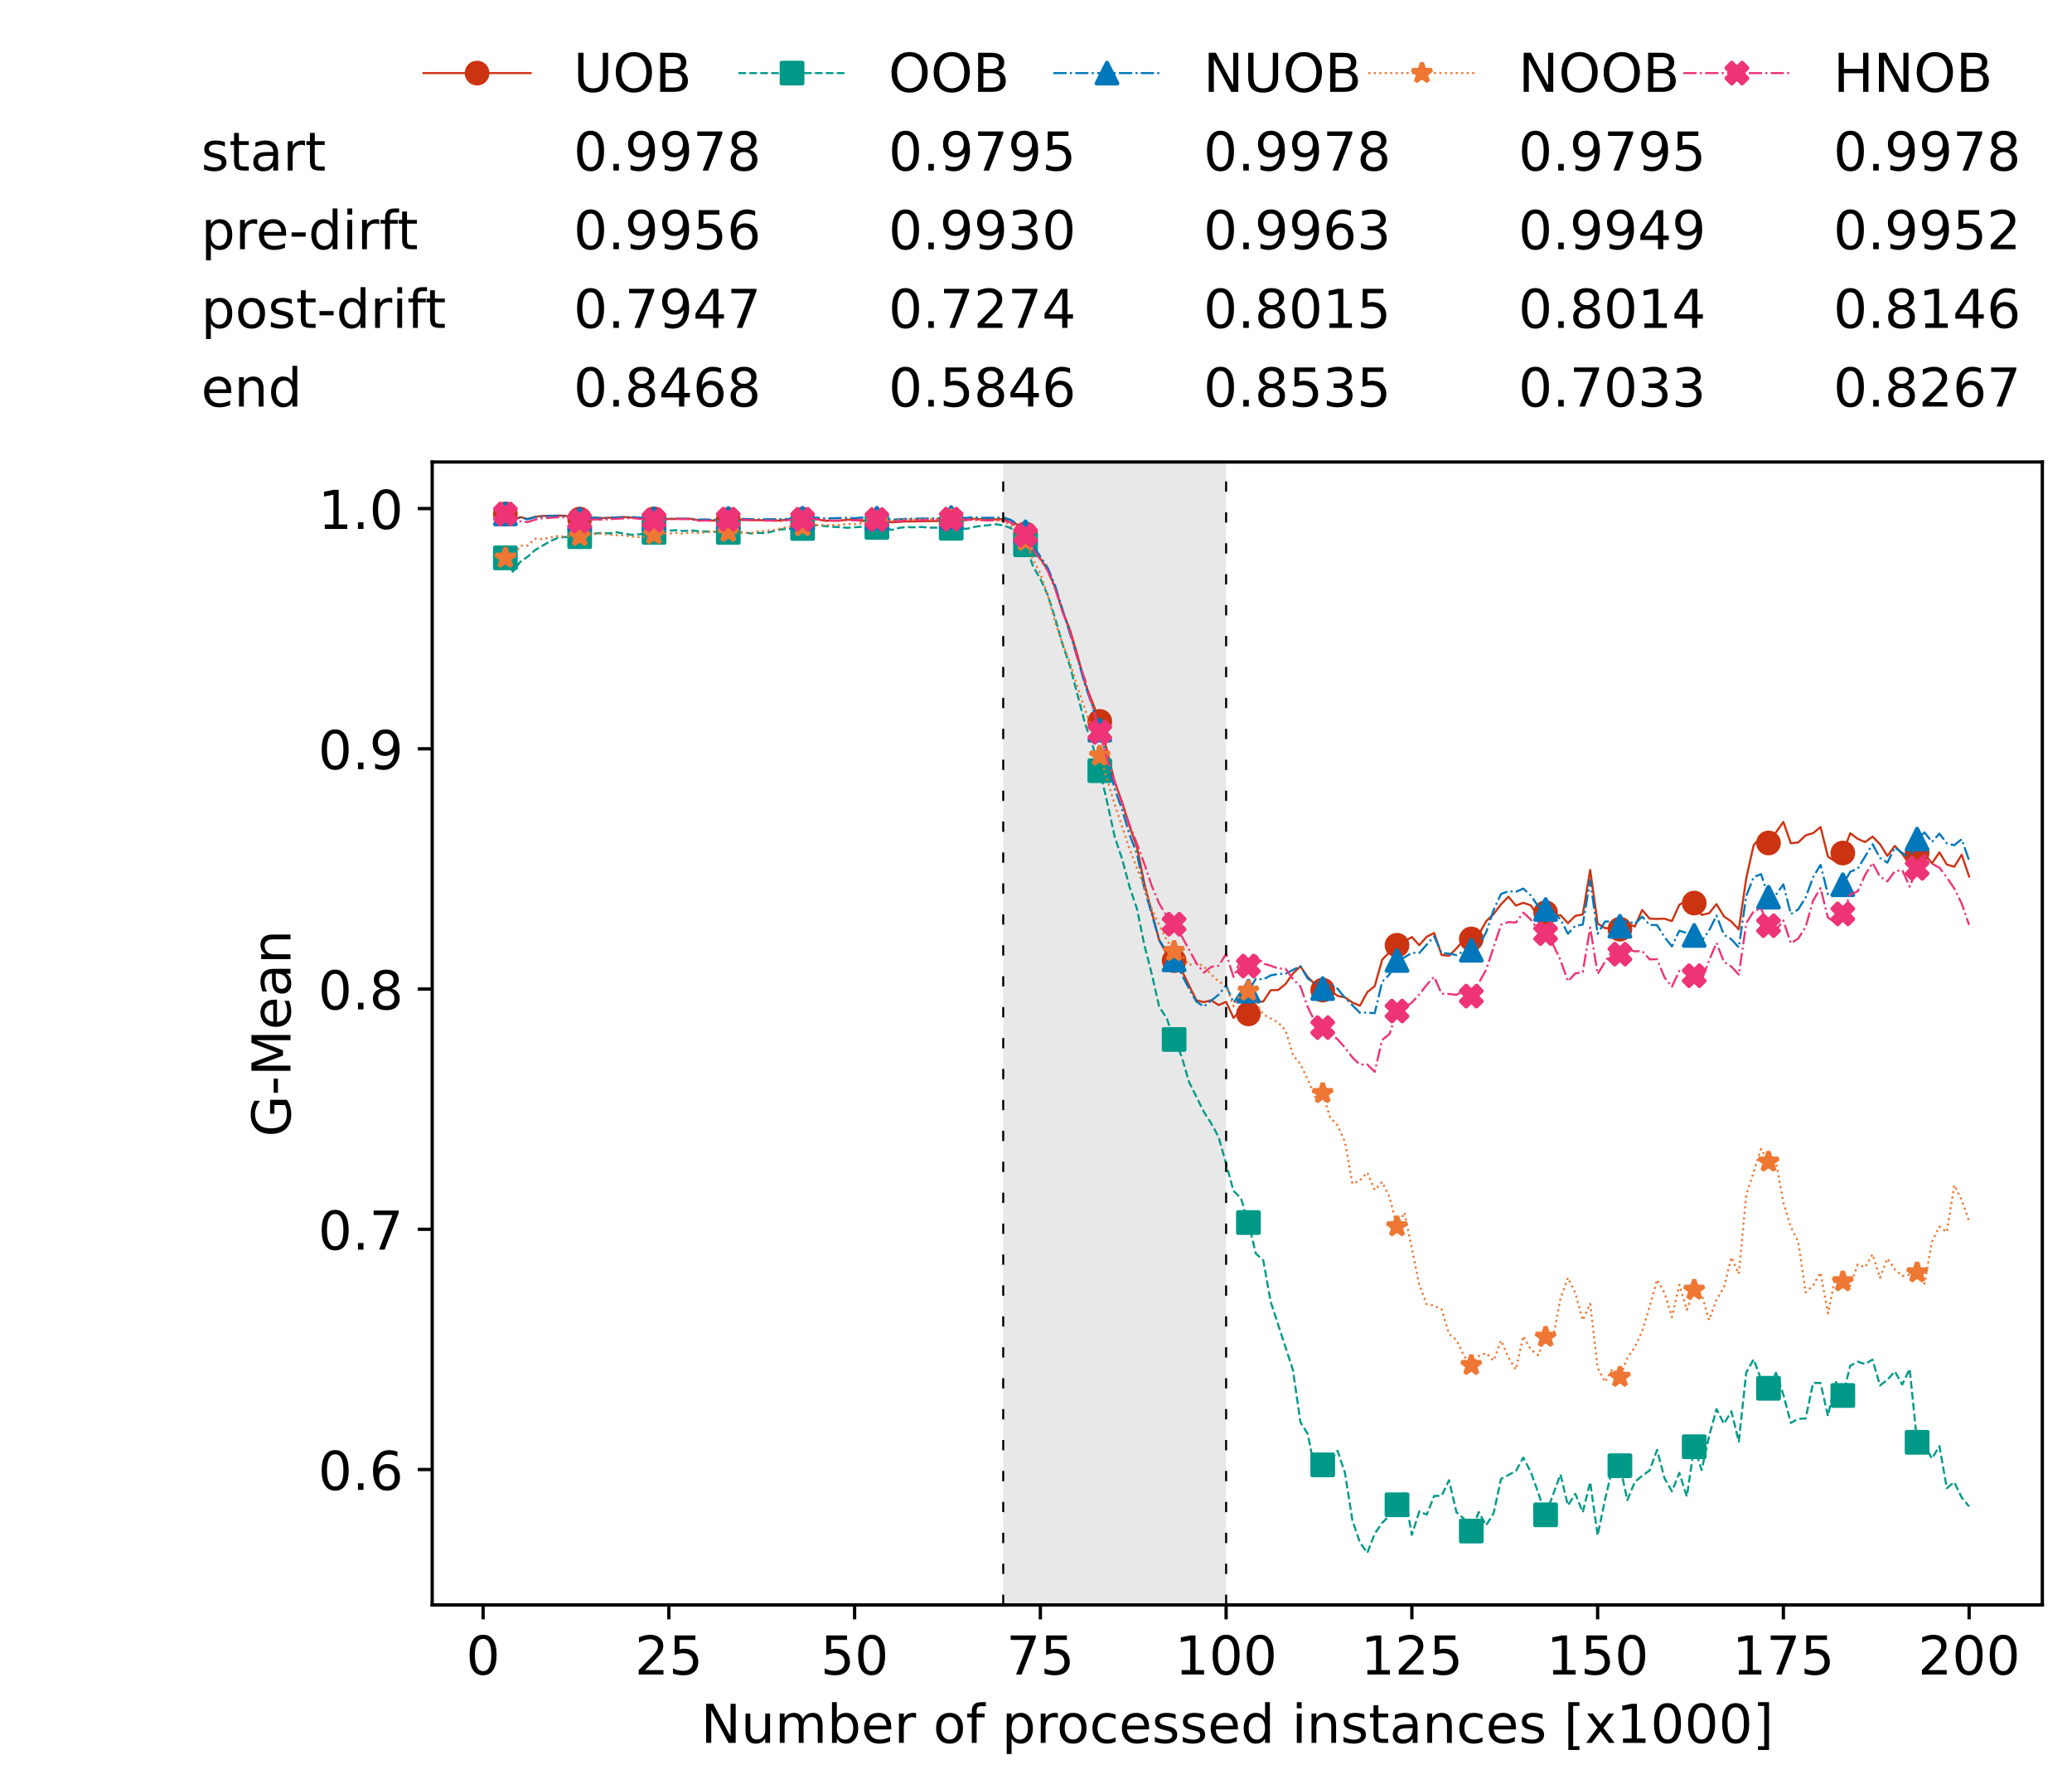 <?xml version="1.0" encoding="utf-8" standalone="no"?>
<!DOCTYPE svg PUBLIC "-//W3C//DTD SVG 1.1//EN"
  "http://www.w3.org/Graphics/SVG/1.1/DTD/svg11.dtd">
<!-- Created with matplotlib (https://matplotlib.org/) -->
<svg height="432.615pt" version="1.1" viewBox="0 0 502.65 432.615" width="502.65pt" xmlns="http://www.w3.org/2000/svg" xmlns:xlink="http://www.w3.org/1999/xlink">
 <defs>
  <style type="text/css">*{stroke-linecap:butt;stroke-linejoin:round;}</style>
 </defs>
 <g id="figure_1">
  <g id="patch_1">
   <path d="M 0 432.615 
L 502.65 432.615 
L 502.65 0 
L 0 0 
z
" style="fill:#ffffff;"/>
  </g>
  <g id="axes_1">
   <g id="patch_2">
    <path d="M 104.85 389.252 
L 495.45 389.252 
L 495.45 112.052 
L 104.85 112.052 
z
" style="fill:#ffffff;"/>
   </g>
   <g id="patch_3">
    <path clip-path="url(#pd6fb778fdf)" d="M 297.446 389.252 
L 297.446 112.052 
L 243.372 112.052 
L 243.372 389.252 
z
" style="fill:#d3d3d3;opacity:0.5;"/>
   </g>
   <g id="matplotlib.axis_1">
    <g id="xtick_1">
     <g id="line2d_1">
      <defs>
       <path d="M 0 0 
L 0 3.5 
" id="m8d4e60ef1d" style="stroke:#000000;stroke-width:0.8;"/>
      </defs>
      <g>
       <use style="stroke:#000000;stroke-width:0.8;" x="117.197" xlink:href="#m8d4e60ef1d" y="389.252"/>
      </g>
     </g>
     <g id="text_1">
      <!-- 0 -->
      <g transform="translate(113.061 406.13)scale(0.13 -0.13)">
       <defs>
        <path d="M 31.781 66.406 
Q 24.172 66.406 20.328 58.906 
Q 16.5 51.422 16.5 36.375 
Q 16.5 21.391 20.328 13.891 
Q 24.172 6.391 31.781 6.391 
Q 39.453 6.391 43.281 13.891 
Q 47.125 21.391 47.125 36.375 
Q 47.125 51.422 43.281 58.906 
Q 39.453 66.406 31.781 66.406 
z
M 31.781 74.219 
Q 44.047 74.219 50.516 64.516 
Q 56.984 54.828 56.984 36.375 
Q 56.984 17.969 50.516 8.266 
Q 44.047 -1.422 31.781 -1.422 
Q 19.531 -1.422 13.062 8.266 
Q 6.594 17.969 6.594 36.375 
Q 6.594 54.828 13.062 64.516 
Q 19.531 74.219 31.781 74.219 
z
" id="DejaVuSans-48"/>
       </defs>
       <use xlink:href="#DejaVuSans-48"/>
      </g>
     </g>
    </g>
    <g id="xtick_2">
     <g id="line2d_2">
      <g>
       <use style="stroke:#000000;stroke-width:0.8;" x="162.259" xlink:href="#m8d4e60ef1d" y="389.252"/>
      </g>
     </g>
     <g id="text_2">
      <!-- 25 -->
      <g transform="translate(153.988 406.13)scale(0.13 -0.13)">
       <defs>
        <path d="M 19.188 8.297 
L 53.609 8.297 
L 53.609 0 
L 7.328 0 
L 7.328 8.297 
Q 12.938 14.109 22.625 23.891 
Q 32.328 33.688 34.812 36.531 
Q 39.547 41.844 41.422 45.531 
Q 43.312 49.219 43.312 52.781 
Q 43.312 58.594 39.234 62.25 
Q 35.156 65.922 28.609 65.922 
Q 23.969 65.922 18.812 64.312 
Q 13.672 62.703 7.812 59.422 
L 7.812 69.391 
Q 13.766 71.781 18.938 73 
Q 24.125 74.219 28.422 74.219 
Q 39.75 74.219 46.484 68.547 
Q 53.219 62.891 53.219 53.422 
Q 53.219 48.922 51.531 44.891 
Q 49.859 40.875 45.406 35.406 
Q 44.188 33.984 37.641 27.219 
Q 31.109 20.453 19.188 8.297 
z
" id="DejaVuSans-50"/>
        <path d="M 10.797 72.906 
L 49.516 72.906 
L 49.516 64.594 
L 19.828 64.594 
L 19.828 46.734 
Q 21.969 47.469 24.109 47.828 
Q 26.266 48.188 28.422 48.188 
Q 40.625 48.188 47.75 41.5 
Q 54.891 34.812 54.891 23.391 
Q 54.891 11.625 47.562 5.094 
Q 40.234 -1.422 26.906 -1.422 
Q 22.312 -1.422 17.547 -0.641 
Q 12.797 0.141 7.719 1.703 
L 7.719 11.625 
Q 12.109 9.234 16.797 8.062 
Q 21.484 6.891 26.703 6.891 
Q 35.156 6.891 40.078 11.328 
Q 45.016 15.766 45.016 23.391 
Q 45.016 31 40.078 35.438 
Q 35.156 39.891 26.703 39.891 
Q 22.75 39.891 18.812 39.016 
Q 14.891 38.141 10.797 36.281 
z
" id="DejaVuSans-53"/>
       </defs>
       <use xlink:href="#DejaVuSans-50"/>
       <use x="63.623" xlink:href="#DejaVuSans-53"/>
      </g>
     </g>
    </g>
    <g id="xtick_3">
     <g id="line2d_3">
      <g>
       <use style="stroke:#000000;stroke-width:0.8;" x="207.322" xlink:href="#m8d4e60ef1d" y="389.252"/>
      </g>
     </g>
     <g id="text_3">
      <!-- 50 -->
      <g transform="translate(199.05 406.13)scale(0.13 -0.13)">
       <use xlink:href="#DejaVuSans-53"/>
       <use x="63.623" xlink:href="#DejaVuSans-48"/>
      </g>
     </g>
    </g>
    <g id="xtick_4">
     <g id="line2d_4">
      <g>
       <use style="stroke:#000000;stroke-width:0.8;" x="252.384" xlink:href="#m8d4e60ef1d" y="389.252"/>
      </g>
     </g>
     <g id="text_4">
      <!-- 75 -->
      <g transform="translate(244.113 406.13)scale(0.13 -0.13)">
       <defs>
        <path d="M 8.203 72.906 
L 55.078 72.906 
L 55.078 68.703 
L 28.609 0 
L 18.312 0 
L 43.219 64.594 
L 8.203 64.594 
z
" id="DejaVuSans-55"/>
       </defs>
       <use xlink:href="#DejaVuSans-55"/>
       <use x="63.623" xlink:href="#DejaVuSans-53"/>
      </g>
     </g>
    </g>
    <g id="xtick_5">
     <g id="line2d_5">
      <g>
       <use style="stroke:#000000;stroke-width:0.8;" x="297.446" xlink:href="#m8d4e60ef1d" y="389.252"/>
      </g>
     </g>
     <g id="text_5">
      <!-- 100 -->
      <g transform="translate(285.039 406.13)scale(0.13 -0.13)">
       <defs>
        <path d="M 12.406 8.297 
L 28.516 8.297 
L 28.516 63.922 
L 10.984 60.406 
L 10.984 69.391 
L 28.422 72.906 
L 38.281 72.906 
L 38.281 8.297 
L 54.391 8.297 
L 54.391 0 
L 12.406 0 
z
" id="DejaVuSans-49"/>
       </defs>
       <use xlink:href="#DejaVuSans-49"/>
       <use x="63.623" xlink:href="#DejaVuSans-48"/>
       <use x="127.246" xlink:href="#DejaVuSans-48"/>
      </g>
     </g>
    </g>
    <g id="xtick_6">
     <g id="line2d_6">
      <g>
       <use style="stroke:#000000;stroke-width:0.8;" x="342.509" xlink:href="#m8d4e60ef1d" y="389.252"/>
      </g>
     </g>
     <g id="text_6">
      <!-- 125 -->
      <g transform="translate(330.102 406.13)scale(0.13 -0.13)">
       <use xlink:href="#DejaVuSans-49"/>
       <use x="63.623" xlink:href="#DejaVuSans-50"/>
       <use x="127.246" xlink:href="#DejaVuSans-53"/>
      </g>
     </g>
    </g>
    <g id="xtick_7">
     <g id="line2d_7">
      <g>
       <use style="stroke:#000000;stroke-width:0.8;" x="387.571" xlink:href="#m8d4e60ef1d" y="389.252"/>
      </g>
     </g>
     <g id="text_7">
      <!-- 150 -->
      <g transform="translate(375.164 406.13)scale(0.13 -0.13)">
       <use xlink:href="#DejaVuSans-49"/>
       <use x="63.623" xlink:href="#DejaVuSans-53"/>
       <use x="127.246" xlink:href="#DejaVuSans-48"/>
      </g>
     </g>
    </g>
    <g id="xtick_8">
     <g id="line2d_8">
      <g>
       <use style="stroke:#000000;stroke-width:0.8;" x="432.633" xlink:href="#m8d4e60ef1d" y="389.252"/>
      </g>
     </g>
     <g id="text_8">
      <!-- 175 -->
      <g transform="translate(420.226 406.13)scale(0.13 -0.13)">
       <use xlink:href="#DejaVuSans-49"/>
       <use x="63.623" xlink:href="#DejaVuSans-55"/>
       <use x="127.246" xlink:href="#DejaVuSans-53"/>
      </g>
     </g>
    </g>
    <g id="xtick_9">
     <g id="line2d_9">
      <g>
       <use style="stroke:#000000;stroke-width:0.8;" x="477.695" xlink:href="#m8d4e60ef1d" y="389.252"/>
      </g>
     </g>
     <g id="text_9">
      <!-- 200 -->
      <g transform="translate(465.289 406.13)scale(0.13 -0.13)">
       <use xlink:href="#DejaVuSans-50"/>
       <use x="63.623" xlink:href="#DejaVuSans-48"/>
       <use x="127.246" xlink:href="#DejaVuSans-48"/>
      </g>
     </g>
    </g>
    <g id="text_10">
     <!-- Number of processed instances [x1000] -->
     <g transform="translate(170.025 422.711)scale(0.13 -0.13)">
      <defs>
       <path d="M 9.812 72.906 
L 23.094 72.906 
L 55.422 11.922 
L 55.422 72.906 
L 64.984 72.906 
L 64.984 0 
L 51.703 0 
L 19.391 60.984 
L 19.391 0 
L 9.812 0 
z
" id="DejaVuSans-78"/>
       <path d="M 8.5 21.578 
L 8.5 54.688 
L 17.484 54.688 
L 17.484 21.922 
Q 17.484 14.156 20.5 10.266 
Q 23.531 6.391 29.594 6.391 
Q 36.859 6.391 41.078 11.031 
Q 45.312 15.672 45.312 23.688 
L 45.312 54.688 
L 54.297 54.688 
L 54.297 0 
L 45.312 0 
L 45.312 8.406 
Q 42.047 3.422 37.719 1 
Q 33.406 -1.422 27.688 -1.422 
Q 18.266 -1.422 13.375 4.438 
Q 8.5 10.297 8.5 21.578 
z
M 31.109 56 
z
" id="DejaVuSans-117"/>
       <path d="M 52 44.188 
Q 55.375 50.25 60.062 53.125 
Q 64.75 56 71.094 56 
Q 79.641 56 84.281 50.016 
Q 88.922 44.047 88.922 33.016 
L 88.922 0 
L 79.891 0 
L 79.891 32.719 
Q 79.891 40.578 77.094 44.375 
Q 74.312 48.188 68.609 48.188 
Q 61.625 48.188 57.562 43.547 
Q 53.516 38.922 53.516 30.906 
L 53.516 0 
L 44.484 0 
L 44.484 32.719 
Q 44.484 40.625 41.703 44.406 
Q 38.922 48.188 33.109 48.188 
Q 26.219 48.188 22.156 43.531 
Q 18.109 38.875 18.109 30.906 
L 18.109 0 
L 9.078 0 
L 9.078 54.688 
L 18.109 54.688 
L 18.109 46.188 
Q 21.188 51.219 25.484 53.609 
Q 29.781 56 35.688 56 
Q 41.656 56 45.828 52.969 
Q 50 49.953 52 44.188 
z
" id="DejaVuSans-109"/>
       <path d="M 48.688 27.297 
Q 48.688 37.203 44.609 42.844 
Q 40.531 48.484 33.406 48.484 
Q 26.266 48.484 22.188 42.844 
Q 18.109 37.203 18.109 27.297 
Q 18.109 17.391 22.188 11.75 
Q 26.266 6.109 33.406 6.109 
Q 40.531 6.109 44.609 11.75 
Q 48.688 17.391 48.688 27.297 
z
M 18.109 46.391 
Q 20.953 51.266 25.266 53.625 
Q 29.594 56 35.594 56 
Q 45.562 56 51.781 48.094 
Q 58.016 40.188 58.016 27.297 
Q 58.016 14.406 51.781 6.484 
Q 45.562 -1.422 35.594 -1.422 
Q 29.594 -1.422 25.266 0.953 
Q 20.953 3.328 18.109 8.203 
L 18.109 0 
L 9.078 0 
L 9.078 75.984 
L 18.109 75.984 
z
" id="DejaVuSans-98"/>
       <path d="M 56.203 29.594 
L 56.203 25.203 
L 14.891 25.203 
Q 15.484 15.922 20.484 11.062 
Q 25.484 6.203 34.422 6.203 
Q 39.594 6.203 44.453 7.469 
Q 49.312 8.734 54.109 11.281 
L 54.109 2.781 
Q 49.266 0.734 44.188 -0.344 
Q 39.109 -1.422 33.891 -1.422 
Q 20.797 -1.422 13.156 6.188 
Q 5.516 13.812 5.516 26.812 
Q 5.516 40.234 12.766 48.109 
Q 20.016 56 32.328 56 
Q 43.359 56 49.781 48.891 
Q 56.203 41.797 56.203 29.594 
z
M 47.219 32.234 
Q 47.125 39.594 43.094 43.984 
Q 39.062 48.391 32.422 48.391 
Q 24.906 48.391 20.391 44.141 
Q 15.875 39.891 15.188 32.172 
z
" id="DejaVuSans-101"/>
       <path d="M 41.109 46.297 
Q 39.594 47.172 37.812 47.578 
Q 36.031 48 33.891 48 
Q 26.266 48 22.188 43.047 
Q 18.109 38.094 18.109 28.812 
L 18.109 0 
L 9.078 0 
L 9.078 54.688 
L 18.109 54.688 
L 18.109 46.188 
Q 20.953 51.172 25.484 53.578 
Q 30.031 56 36.531 56 
Q 37.453 56 38.578 55.875 
Q 39.703 55.766 41.062 55.516 
z
" id="DejaVuSans-114"/>
       <path id="DejaVuSans-32"/>
       <path d="M 30.609 48.391 
Q 23.391 48.391 19.188 42.75 
Q 14.984 37.109 14.984 27.297 
Q 14.984 17.484 19.156 11.844 
Q 23.344 6.203 30.609 6.203 
Q 37.797 6.203 41.984 11.859 
Q 46.188 17.531 46.188 27.297 
Q 46.188 37.016 41.984 42.703 
Q 37.797 48.391 30.609 48.391 
z
M 30.609 56 
Q 42.328 56 49.016 48.375 
Q 55.719 40.766 55.719 27.297 
Q 55.719 13.875 49.016 6.219 
Q 42.328 -1.422 30.609 -1.422 
Q 18.844 -1.422 12.172 6.219 
Q 5.516 13.875 5.516 27.297 
Q 5.516 40.766 12.172 48.375 
Q 18.844 56 30.609 56 
z
" id="DejaVuSans-111"/>
       <path d="M 37.109 75.984 
L 37.109 68.5 
L 28.516 68.5 
Q 23.688 68.5 21.797 66.547 
Q 19.922 64.594 19.922 59.516 
L 19.922 54.688 
L 34.719 54.688 
L 34.719 47.703 
L 19.922 47.703 
L 19.922 0 
L 10.891 0 
L 10.891 47.703 
L 2.297 47.703 
L 2.297 54.688 
L 10.891 54.688 
L 10.891 58.5 
Q 10.891 67.625 15.141 71.797 
Q 19.391 75.984 28.609 75.984 
z
" id="DejaVuSans-102"/>
       <path d="M 18.109 8.203 
L 18.109 -20.797 
L 9.078 -20.797 
L 9.078 54.688 
L 18.109 54.688 
L 18.109 46.391 
Q 20.953 51.266 25.266 53.625 
Q 29.594 56 35.594 56 
Q 45.562 56 51.781 48.094 
Q 58.016 40.188 58.016 27.297 
Q 58.016 14.406 51.781 6.484 
Q 45.562 -1.422 35.594 -1.422 
Q 29.594 -1.422 25.266 0.953 
Q 20.953 3.328 18.109 8.203 
z
M 48.688 27.297 
Q 48.688 37.203 44.609 42.844 
Q 40.531 48.484 33.406 48.484 
Q 26.266 48.484 22.188 42.844 
Q 18.109 37.203 18.109 27.297 
Q 18.109 17.391 22.188 11.75 
Q 26.266 6.109 33.406 6.109 
Q 40.531 6.109 44.609 11.75 
Q 48.688 17.391 48.688 27.297 
z
" id="DejaVuSans-112"/>
       <path d="M 48.781 52.594 
L 48.781 44.188 
Q 44.969 46.297 41.141 47.344 
Q 37.312 48.391 33.406 48.391 
Q 24.656 48.391 19.812 42.844 
Q 14.984 37.312 14.984 27.297 
Q 14.984 17.281 19.812 11.734 
Q 24.656 6.203 33.406 6.203 
Q 37.312 6.203 41.141 7.25 
Q 44.969 8.297 48.781 10.406 
L 48.781 2.094 
Q 45.016 0.344 40.984 -0.531 
Q 36.969 -1.422 32.422 -1.422 
Q 20.062 -1.422 12.781 6.344 
Q 5.516 14.109 5.516 27.297 
Q 5.516 40.672 12.859 48.328 
Q 20.219 56 33.016 56 
Q 37.156 56 41.109 55.141 
Q 45.062 54.297 48.781 52.594 
z
" id="DejaVuSans-99"/>
       <path d="M 44.281 53.078 
L 44.281 44.578 
Q 40.484 46.531 36.375 47.5 
Q 32.281 48.484 27.875 48.484 
Q 21.188 48.484 17.844 46.438 
Q 14.5 44.391 14.5 40.281 
Q 14.5 37.156 16.891 35.375 
Q 19.281 33.594 26.516 31.984 
L 29.594 31.297 
Q 39.156 29.25 43.188 25.516 
Q 47.219 21.781 47.219 15.094 
Q 47.219 7.469 41.188 3.016 
Q 35.156 -1.422 24.609 -1.422 
Q 20.219 -1.422 15.453 -0.562 
Q 10.688 0.297 5.422 2 
L 5.422 11.281 
Q 10.406 8.688 15.234 7.391 
Q 20.062 6.109 24.812 6.109 
Q 31.156 6.109 34.562 8.281 
Q 37.984 10.453 37.984 14.406 
Q 37.984 18.062 35.516 20.016 
Q 33.062 21.969 24.703 23.781 
L 21.578 24.516 
Q 13.234 26.266 9.516 29.906 
Q 5.812 33.547 5.812 39.891 
Q 5.812 47.609 11.281 51.797 
Q 16.75 56 26.812 56 
Q 31.781 56 36.172 55.266 
Q 40.578 54.547 44.281 53.078 
z
" id="DejaVuSans-115"/>
       <path d="M 45.406 46.391 
L 45.406 75.984 
L 54.391 75.984 
L 54.391 0 
L 45.406 0 
L 45.406 8.203 
Q 42.578 3.328 38.25 0.953 
Q 33.938 -1.422 27.875 -1.422 
Q 17.969 -1.422 11.734 6.484 
Q 5.516 14.406 5.516 27.297 
Q 5.516 40.188 11.734 48.094 
Q 17.969 56 27.875 56 
Q 33.938 56 38.25 53.625 
Q 42.578 51.266 45.406 46.391 
z
M 14.797 27.297 
Q 14.797 17.391 18.875 11.75 
Q 22.953 6.109 30.078 6.109 
Q 37.203 6.109 41.297 11.75 
Q 45.406 17.391 45.406 27.297 
Q 45.406 37.203 41.297 42.844 
Q 37.203 48.484 30.078 48.484 
Q 22.953 48.484 18.875 42.844 
Q 14.797 37.203 14.797 27.297 
z
" id="DejaVuSans-100"/>
       <path d="M 9.422 54.688 
L 18.406 54.688 
L 18.406 0 
L 9.422 0 
z
M 9.422 75.984 
L 18.406 75.984 
L 18.406 64.594 
L 9.422 64.594 
z
" id="DejaVuSans-105"/>
       <path d="M 54.891 33.016 
L 54.891 0 
L 45.906 0 
L 45.906 32.719 
Q 45.906 40.484 42.875 44.328 
Q 39.844 48.188 33.797 48.188 
Q 26.516 48.188 22.312 43.547 
Q 18.109 38.922 18.109 30.906 
L 18.109 0 
L 9.078 0 
L 9.078 54.688 
L 18.109 54.688 
L 18.109 46.188 
Q 21.344 51.125 25.703 53.562 
Q 30.078 56 35.797 56 
Q 45.219 56 50.047 50.172 
Q 54.891 44.344 54.891 33.016 
z
" id="DejaVuSans-110"/>
       <path d="M 18.312 70.219 
L 18.312 54.688 
L 36.812 54.688 
L 36.812 47.703 
L 18.312 47.703 
L 18.312 18.016 
Q 18.312 11.328 20.141 9.422 
Q 21.969 7.516 27.594 7.516 
L 36.812 7.516 
L 36.812 0 
L 27.594 0 
Q 17.188 0 13.234 3.875 
Q 9.281 7.766 9.281 18.016 
L 9.281 47.703 
L 2.688 47.703 
L 2.688 54.688 
L 9.281 54.688 
L 9.281 70.219 
z
" id="DejaVuSans-116"/>
       <path d="M 34.281 27.484 
Q 23.391 27.484 19.188 25 
Q 14.984 22.516 14.984 16.5 
Q 14.984 11.719 18.141 8.906 
Q 21.297 6.109 26.703 6.109 
Q 34.188 6.109 38.703 11.406 
Q 43.219 16.703 43.219 25.484 
L 43.219 27.484 
z
M 52.203 31.203 
L 52.203 0 
L 43.219 0 
L 43.219 8.297 
Q 40.141 3.328 35.547 0.953 
Q 30.953 -1.422 24.312 -1.422 
Q 15.922 -1.422 10.953 3.297 
Q 6 8.016 6 15.922 
Q 6 25.141 12.172 29.828 
Q 18.359 34.516 30.609 34.516 
L 43.219 34.516 
L 43.219 35.406 
Q 43.219 41.609 39.141 45 
Q 35.062 48.391 27.688 48.391 
Q 23 48.391 18.547 47.266 
Q 14.109 46.141 10.016 43.891 
L 10.016 52.203 
Q 14.938 54.109 19.578 55.047 
Q 24.219 56 28.609 56 
Q 40.484 56 46.344 49.844 
Q 52.203 43.703 52.203 31.203 
z
" id="DejaVuSans-97"/>
       <path d="M 8.594 75.984 
L 29.297 75.984 
L 29.297 69 
L 17.578 69 
L 17.578 -6.203 
L 29.297 -6.203 
L 29.297 -13.188 
L 8.594 -13.188 
z
" id="DejaVuSans-91"/>
       <path d="M 54.891 54.688 
L 35.109 28.078 
L 55.906 0 
L 45.312 0 
L 29.391 21.484 
L 13.484 0 
L 2.875 0 
L 24.125 28.609 
L 4.688 54.688 
L 15.281 54.688 
L 29.781 35.203 
L 44.281 54.688 
z
" id="DejaVuSans-120"/>
       <path d="M 30.422 75.984 
L 30.422 -13.188 
L 9.719 -13.188 
L 9.719 -6.203 
L 21.391 -6.203 
L 21.391 69 
L 9.719 69 
L 9.719 75.984 
z
" id="DejaVuSans-93"/>
      </defs>
      <use xlink:href="#DejaVuSans-78"/>
      <use x="74.805" xlink:href="#DejaVuSans-117"/>
      <use x="138.184" xlink:href="#DejaVuSans-109"/>
      <use x="235.596" xlink:href="#DejaVuSans-98"/>
      <use x="299.072" xlink:href="#DejaVuSans-101"/>
      <use x="360.596" xlink:href="#DejaVuSans-114"/>
      <use x="401.709" xlink:href="#DejaVuSans-32"/>
      <use x="433.496" xlink:href="#DejaVuSans-111"/>
      <use x="494.678" xlink:href="#DejaVuSans-102"/>
      <use x="529.883" xlink:href="#DejaVuSans-32"/>
      <use x="561.67" xlink:href="#DejaVuSans-112"/>
      <use x="625.146" xlink:href="#DejaVuSans-114"/>
      <use x="664.01" xlink:href="#DejaVuSans-111"/>
      <use x="725.191" xlink:href="#DejaVuSans-99"/>
      <use x="780.172" xlink:href="#DejaVuSans-101"/>
      <use x="841.695" xlink:href="#DejaVuSans-115"/>
      <use x="893.795" xlink:href="#DejaVuSans-115"/>
      <use x="945.895" xlink:href="#DejaVuSans-101"/>
      <use x="1007.418" xlink:href="#DejaVuSans-100"/>
      <use x="1070.895" xlink:href="#DejaVuSans-32"/>
      <use x="1102.682" xlink:href="#DejaVuSans-105"/>
      <use x="1130.465" xlink:href="#DejaVuSans-110"/>
      <use x="1193.844" xlink:href="#DejaVuSans-115"/>
      <use x="1245.943" xlink:href="#DejaVuSans-116"/>
      <use x="1285.152" xlink:href="#DejaVuSans-97"/>
      <use x="1346.432" xlink:href="#DejaVuSans-110"/>
      <use x="1409.811" xlink:href="#DejaVuSans-99"/>
      <use x="1464.791" xlink:href="#DejaVuSans-101"/>
      <use x="1526.314" xlink:href="#DejaVuSans-115"/>
      <use x="1578.414" xlink:href="#DejaVuSans-32"/>
      <use x="1610.201" xlink:href="#DejaVuSans-91"/>
      <use x="1649.215" xlink:href="#DejaVuSans-120"/>
      <use x="1708.395" xlink:href="#DejaVuSans-49"/>
      <use x="1772.018" xlink:href="#DejaVuSans-48"/>
      <use x="1835.641" xlink:href="#DejaVuSans-48"/>
      <use x="1899.264" xlink:href="#DejaVuSans-48"/>
      <use x="1962.887" xlink:href="#DejaVuSans-93"/>
     </g>
    </g>
   </g>
   <g id="matplotlib.axis_2">
    <g id="ytick_1">
     <g id="line2d_10">
      <defs>
       <path d="M 0 0 
L -3.5 0 
" id="m237c3275ff" style="stroke:#000000;stroke-width:0.8;"/>
      </defs>
      <g>
       <use style="stroke:#000000;stroke-width:0.8;" x="104.85" xlink:href="#m237c3275ff" y="356.409"/>
      </g>
     </g>
     <g id="text_11">
      <!-- 0.6 -->
      <g transform="translate(77.176 361.348)scale(0.13 -0.13)">
       <defs>
        <path d="M 10.688 12.406 
L 21 12.406 
L 21 0 
L 10.688 0 
z
" id="DejaVuSans-46"/>
        <path d="M 33.016 40.375 
Q 26.375 40.375 22.484 35.828 
Q 18.609 31.297 18.609 23.391 
Q 18.609 15.531 22.484 10.953 
Q 26.375 6.391 33.016 6.391 
Q 39.656 6.391 43.531 10.953 
Q 47.406 15.531 47.406 23.391 
Q 47.406 31.297 43.531 35.828 
Q 39.656 40.375 33.016 40.375 
z
M 52.594 71.297 
L 52.594 62.312 
Q 48.875 64.062 45.094 64.984 
Q 41.312 65.922 37.594 65.922 
Q 27.828 65.922 22.672 59.328 
Q 17.531 52.734 16.797 39.406 
Q 19.672 43.656 24.016 45.922 
Q 28.375 48.188 33.594 48.188 
Q 44.578 48.188 50.953 41.516 
Q 57.328 34.859 57.328 23.391 
Q 57.328 12.156 50.688 5.359 
Q 44.047 -1.422 33.016 -1.422 
Q 20.359 -1.422 13.672 8.266 
Q 6.984 17.969 6.984 36.375 
Q 6.984 53.656 15.188 63.938 
Q 23.391 74.219 37.203 74.219 
Q 40.922 74.219 44.703 73.484 
Q 48.484 72.75 52.594 71.297 
z
" id="DejaVuSans-54"/>
       </defs>
       <use xlink:href="#DejaVuSans-48"/>
       <use x="63.623" xlink:href="#DejaVuSans-46"/>
       <use x="95.41" xlink:href="#DejaVuSans-54"/>
      </g>
     </g>
    </g>
    <g id="ytick_2">
     <g id="line2d_11">
      <g>
       <use style="stroke:#000000;stroke-width:0.8;" x="104.85" xlink:href="#m237c3275ff" y="298.143"/>
      </g>
     </g>
     <g id="text_12">
      <!-- 0.7 -->
      <g transform="translate(77.176 303.082)scale(0.13 -0.13)">
       <use xlink:href="#DejaVuSans-48"/>
       <use x="63.623" xlink:href="#DejaVuSans-46"/>
       <use x="95.41" xlink:href="#DejaVuSans-55"/>
      </g>
     </g>
    </g>
    <g id="ytick_3">
     <g id="line2d_12">
      <g>
       <use style="stroke:#000000;stroke-width:0.8;" x="104.85" xlink:href="#m237c3275ff" y="239.877"/>
      </g>
     </g>
     <g id="text_13">
      <!-- 0.8 -->
      <g transform="translate(77.176 244.816)scale(0.13 -0.13)">
       <defs>
        <path d="M 31.781 34.625 
Q 24.75 34.625 20.719 30.859 
Q 16.703 27.094 16.703 20.516 
Q 16.703 13.922 20.719 10.156 
Q 24.75 6.391 31.781 6.391 
Q 38.812 6.391 42.859 10.172 
Q 46.922 13.969 46.922 20.516 
Q 46.922 27.094 42.891 30.859 
Q 38.875 34.625 31.781 34.625 
z
M 21.922 38.812 
Q 15.578 40.375 12.031 44.719 
Q 8.5 49.078 8.5 55.328 
Q 8.5 64.062 14.719 69.141 
Q 20.953 74.219 31.781 74.219 
Q 42.672 74.219 48.875 69.141 
Q 55.078 64.062 55.078 55.328 
Q 55.078 49.078 51.531 44.719 
Q 48 40.375 41.703 38.812 
Q 48.828 37.156 52.797 32.312 
Q 56.781 27.484 56.781 20.516 
Q 56.781 9.906 50.312 4.234 
Q 43.844 -1.422 31.781 -1.422 
Q 19.734 -1.422 13.25 4.234 
Q 6.781 9.906 6.781 20.516 
Q 6.781 27.484 10.781 32.312 
Q 14.797 37.156 21.922 38.812 
z
M 18.312 54.391 
Q 18.312 48.734 21.844 45.562 
Q 25.391 42.391 31.781 42.391 
Q 38.141 42.391 41.719 45.562 
Q 45.312 48.734 45.312 54.391 
Q 45.312 60.062 41.719 63.234 
Q 38.141 66.406 31.781 66.406 
Q 25.391 66.406 21.844 63.234 
Q 18.312 60.062 18.312 54.391 
z
" id="DejaVuSans-56"/>
       </defs>
       <use xlink:href="#DejaVuSans-48"/>
       <use x="63.623" xlink:href="#DejaVuSans-46"/>
       <use x="95.41" xlink:href="#DejaVuSans-56"/>
      </g>
     </g>
    </g>
    <g id="ytick_4">
     <g id="line2d_13">
      <g>
       <use style="stroke:#000000;stroke-width:0.8;" x="104.85" xlink:href="#m237c3275ff" y="181.611"/>
      </g>
     </g>
     <g id="text_14">
      <!-- 0.9 -->
      <g transform="translate(77.176 186.55)scale(0.13 -0.13)">
       <defs>
        <path d="M 10.984 1.516 
L 10.984 10.5 
Q 14.703 8.734 18.5 7.812 
Q 22.312 6.891 25.984 6.891 
Q 35.75 6.891 40.891 13.453 
Q 46.047 20.016 46.781 33.406 
Q 43.953 29.203 39.594 26.953 
Q 35.25 24.703 29.984 24.703 
Q 19.047 24.703 12.672 31.312 
Q 6.297 37.938 6.297 49.422 
Q 6.297 60.641 12.938 67.422 
Q 19.578 74.219 30.609 74.219 
Q 43.266 74.219 49.922 64.516 
Q 56.594 54.828 56.594 36.375 
Q 56.594 19.141 48.406 8.859 
Q 40.234 -1.422 26.422 -1.422 
Q 22.703 -1.422 18.891 -0.688 
Q 15.094 0.047 10.984 1.516 
z
M 30.609 32.422 
Q 37.25 32.422 41.125 36.953 
Q 45.016 41.5 45.016 49.422 
Q 45.016 57.281 41.125 61.844 
Q 37.25 66.406 30.609 66.406 
Q 23.969 66.406 20.094 61.844 
Q 16.219 57.281 16.219 49.422 
Q 16.219 41.5 20.094 36.953 
Q 23.969 32.422 30.609 32.422 
z
" id="DejaVuSans-57"/>
       </defs>
       <use xlink:href="#DejaVuSans-48"/>
       <use x="63.623" xlink:href="#DejaVuSans-46"/>
       <use x="95.41" xlink:href="#DejaVuSans-57"/>
      </g>
     </g>
    </g>
    <g id="ytick_5">
     <g id="line2d_14">
      <g>
       <use style="stroke:#000000;stroke-width:0.8;" x="104.85" xlink:href="#m237c3275ff" y="123.345"/>
      </g>
     </g>
     <g id="text_15">
      <!-- 1.0 -->
      <g transform="translate(77.176 128.284)scale(0.13 -0.13)">
       <use xlink:href="#DejaVuSans-49"/>
       <use x="63.623" xlink:href="#DejaVuSans-46"/>
       <use x="95.41" xlink:href="#DejaVuSans-48"/>
      </g>
     </g>
    </g>
    <g id="text_16">
     <!-- G-Mean -->
     <g transform="translate(70.472 275.744)rotate(-90)scale(0.13 -0.13)">
      <defs>
       <path d="M 59.516 10.406 
L 59.516 29.984 
L 43.406 29.984 
L 43.406 38.094 
L 69.281 38.094 
L 69.281 6.781 
Q 63.578 2.734 56.688 0.656 
Q 49.812 -1.422 42 -1.422 
Q 24.906 -1.422 15.25 8.562 
Q 5.609 18.562 5.609 36.375 
Q 5.609 54.25 15.25 64.234 
Q 24.906 74.219 42 74.219 
Q 49.125 74.219 55.547 72.453 
Q 61.969 70.703 67.391 67.281 
L 67.391 56.781 
Q 61.922 61.422 55.766 63.766 
Q 49.609 66.109 42.828 66.109 
Q 29.438 66.109 22.719 58.641 
Q 16.016 51.172 16.016 36.375 
Q 16.016 21.625 22.719 14.156 
Q 29.438 6.688 42.828 6.688 
Q 48.047 6.688 52.141 7.594 
Q 56.25 8.5 59.516 10.406 
z
" id="DejaVuSans-71"/>
       <path d="M 4.891 31.391 
L 31.203 31.391 
L 31.203 23.391 
L 4.891 23.391 
z
" id="DejaVuSans-45"/>
       <path d="M 9.812 72.906 
L 24.516 72.906 
L 43.109 23.297 
L 61.812 72.906 
L 76.516 72.906 
L 76.516 0 
L 66.891 0 
L 66.891 64.016 
L 48.094 14.016 
L 38.188 14.016 
L 19.391 64.016 
L 19.391 0 
L 9.812 0 
z
" id="DejaVuSans-77"/>
      </defs>
      <use xlink:href="#DejaVuSans-71"/>
      <use x="77.49" xlink:href="#DejaVuSans-45"/>
      <use x="113.574" xlink:href="#DejaVuSans-77"/>
      <use x="199.854" xlink:href="#DejaVuSans-101"/>
      <use x="261.377" xlink:href="#DejaVuSans-97"/>
      <use x="322.656" xlink:href="#DejaVuSans-110"/>
     </g>
    </g>
   </g>
   <g id="line2d_15"/>
   <g id="line2d_16"/>
   <g id="line2d_17"/>
   <g id="line2d_18"/>
   <g id="line2d_19"/>
   <g id="line2d_20">
    <path clip-path="url(#pd6fb778fdf)" d="M 122.605 124.652 
L 124.407 126.254 
L 126.21 125.393 
L 128.012 125.866 
L 129.815 125.362 
L 131.617 125.132 
L 135.222 125.049 
L 137.024 125.075 
L 138.827 125.589 
L 140.629 125.895 
L 144.234 125.553 
L 146.037 125.663 
L 151.444 125.408 
L 155.049 125.652 
L 156.852 125.882 
L 167.667 125.84 
L 169.469 126.196 
L 171.272 126.147 
L 173.074 126.237 
L 176.679 126.015 
L 180.284 126.113 
L 185.692 126.175 
L 187.494 126.284 
L 189.297 126.226 
L 192.902 125.791 
L 194.704 125.938 
L 196.507 125.817 
L 198.309 125.956 
L 200.112 126.308 
L 203.717 126.293 
L 205.519 126.035 
L 207.322 126.084 
L 209.124 126.376 
L 210.927 126.194 
L 212.729 126.348 
L 214.532 126.331 
L 216.334 126.681 
L 219.939 126.479 
L 227.149 126.371 
L 234.359 126.169 
L 236.162 125.801 
L 237.964 125.951 
L 243.372 125.926 
L 245.174 126.114 
L 246.976 127.439 
L 248.779 129.506 
L 250.581 132.921 
L 252.384 135.47 
L 254.186 138.237 
L 255.989 142.539 
L 257.791 148.269 
L 259.594 152.822 
L 261.396 158.946 
L 263.199 165.634 
L 266.804 174.968 
L 270.409 189.613 
L 272.211 194.559 
L 274.014 200.377 
L 275.816 205.479 
L 277.619 214.361 
L 281.224 228.08 
L 283.026 231.319 
L 284.829 232.982 
L 286.631 235.303 
L 290.236 242.615 
L 292.039 243.042 
L 293.841 242.601 
L 295.644 243.767 
L 297.446 242.988 
L 299.249 246.886 
L 301.051 244.921 
L 302.854 245.908 
L 304.656 242.967 
L 306.459 242.897 
L 308.261 240.144 
L 310.064 240.122 
L 311.866 238.651 
L 313.669 236.093 
L 315.471 234.387 
L 317.274 236.989 
L 319.076 238.812 
L 320.879 240.139 
L 322.681 240.18 
L 324.484 241.539 
L 326.286 241.89 
L 328.089 243.163 
L 329.891 243.929 
L 331.694 240.632 
L 333.496 239.179 
L 335.299 232.766 
L 337.101 230.901 
L 338.904 229.259 
L 340.706 228.367 
L 342.509 227.261 
L 344.311 229.238 
L 346.114 227.185 
L 347.916 226.296 
L 349.719 231.619 
L 351.521 231.81 
L 353.324 230.03 
L 355.126 227.899 
L 356.928 227.726 
L 358.731 226.705 
L 360.533 223.436 
L 362.336 221.702 
L 364.138 219.315 
L 365.941 217.481 
L 367.743 219.634 
L 369.546 218.959 
L 371.348 219.57 
L 373.151 222.209 
L 374.953 221.364 
L 376.756 222.397 
L 378.558 221.936 
L 380.361 223.912 
L 382.163 222.128 
L 383.966 221.784 
L 385.768 210.98 
L 387.571 223.971 
L 389.373 225.113 
L 391.176 225.106 
L 392.978 225.363 
L 394.781 223.997 
L 396.583 224.722 
L 398.386 220.703 
L 400.188 222.802 
L 401.991 222.871 
L 403.793 222.818 
L 405.596 223.398 
L 407.398 219.419 
L 409.201 218.482 
L 411.003 219.024 
L 412.806 221.907 
L 414.608 221.493 
L 416.411 219.277 
L 418.213 222.26 
L 420.016 223.503 
L 421.818 225.418 
L 423.621 213.019 
L 425.423 204.97 
L 427.226 202.949 
L 429.028 204.447 
L 432.633 199.347 
L 434.436 204.527 
L 436.238 204.315 
L 438.041 202.597 
L 439.843 202.069 
L 441.646 200.578 
L 443.448 207.759 
L 445.251 208.93 
L 447.053 206.888 
L 448.856 202.085 
L 450.658 203.438 
L 452.461 204.231 
L 454.263 202.912 
L 456.066 204.735 
L 457.868 207.59 
L 459.671 205.162 
L 461.473 207.095 
L 463.276 209.698 
L 465.078 206.838 
L 466.881 207.09 
L 468.683 209.387 
L 470.485 206.724 
L 472.288 209.678 
L 474.09 210.214 
L 475.893 207.293 
L 477.695 212.6 
L 477.695 212.6 
" style="fill:none;stroke:#cc3311;stroke-linecap:square;stroke-width:0.5;"/>
    <defs>
     <path d="M 0 2.5 
C 0.663 2.5 1.299 2.237 1.768 1.768 
C 2.237 1.299 2.5 0.663 2.5 0 
C 2.5 -0.663 2.237 -1.299 1.768 -1.768 
C 1.299 -2.237 0.663 -2.5 0 -2.5 
C -0.663 -2.5 -1.299 -2.237 -1.768 -1.768 
C -2.237 -1.299 -2.5 -0.663 -2.5 0 
C -2.5 0.663 -2.237 1.299 -1.768 1.768 
C -1.299 2.237 -0.663 2.5 0 2.5 
z
" id="m2aa219ae64" style="stroke:#cc3311;"/>
    </defs>
    <g clip-path="url(#pd6fb778fdf)">
     <use style="fill:#cc3311;stroke:#cc3311;" x="122.605" xlink:href="#m2aa219ae64" y="124.652"/>
     <use style="fill:#cc3311;stroke:#cc3311;" x="140.629" xlink:href="#m2aa219ae64" y="125.895"/>
     <use style="fill:#cc3311;stroke:#cc3311;" x="158.654" xlink:href="#m2aa219ae64" y="125.865"/>
     <use style="fill:#cc3311;stroke:#cc3311;" x="176.679" xlink:href="#m2aa219ae64" y="126.015"/>
     <use style="fill:#cc3311;stroke:#cc3311;" x="194.704" xlink:href="#m2aa219ae64" y="125.938"/>
     <use style="fill:#cc3311;stroke:#cc3311;" x="212.729" xlink:href="#m2aa219ae64" y="126.348"/>
     <use style="fill:#cc3311;stroke:#cc3311;" x="230.754" xlink:href="#m2aa219ae64" y="126.265"/>
     <use style="fill:#cc3311;stroke:#cc3311;" x="248.779" xlink:href="#m2aa219ae64" y="129.506"/>
     <use style="fill:#cc3311;stroke:#cc3311;" x="266.804" xlink:href="#m2aa219ae64" y="174.968"/>
     <use style="fill:#cc3311;stroke:#cc3311;" x="284.829" xlink:href="#m2aa219ae64" y="232.982"/>
     <use style="fill:#cc3311;stroke:#cc3311;" x="302.854" xlink:href="#m2aa219ae64" y="245.908"/>
     <use style="fill:#cc3311;stroke:#cc3311;" x="320.879" xlink:href="#m2aa219ae64" y="240.139"/>
     <use style="fill:#cc3311;stroke:#cc3311;" x="338.904" xlink:href="#m2aa219ae64" y="229.259"/>
     <use style="fill:#cc3311;stroke:#cc3311;" x="356.928" xlink:href="#m2aa219ae64" y="227.726"/>
     <use style="fill:#cc3311;stroke:#cc3311;" x="374.953" xlink:href="#m2aa219ae64" y="221.364"/>
     <use style="fill:#cc3311;stroke:#cc3311;" x="392.978" xlink:href="#m2aa219ae64" y="225.363"/>
     <use style="fill:#cc3311;stroke:#cc3311;" x="411.003" xlink:href="#m2aa219ae64" y="219.024"/>
     <use style="fill:#cc3311;stroke:#cc3311;" x="429.028" xlink:href="#m2aa219ae64" y="204.447"/>
     <use style="fill:#cc3311;stroke:#cc3311;" x="447.053" xlink:href="#m2aa219ae64" y="206.888"/>
     <use style="fill:#cc3311;stroke:#cc3311;" x="465.078" xlink:href="#m2aa219ae64" y="206.838"/>
    </g>
   </g>
   <g id="line2d_21"/>
   <g id="line2d_22"/>
   <g id="line2d_23"/>
   <g id="line2d_24"/>
   <g id="line2d_25">
    <path clip-path="url(#pd6fb778fdf)" d="M 122.605 135.301 
L 124.407 138.653 
L 126.21 136.267 
L 128.012 135.018 
L 129.815 133.411 
L 133.419 131.283 
L 135.222 130.494 
L 137.024 130.249 
L 140.629 130.158 
L 142.432 129.617 
L 144.234 129.376 
L 146.037 129.258 
L 147.839 129.358 
L 149.642 129.085 
L 151.444 129.457 
L 153.247 129.709 
L 156.852 129.463 
L 160.457 128.851 
L 164.062 128.589 
L 165.864 128.792 
L 167.667 128.626 
L 169.469 128.844 
L 178.482 129.184 
L 180.284 129.059 
L 182.087 129.383 
L 183.889 129.227 
L 185.692 129.307 
L 189.297 128.426 
L 191.099 128.273 
L 194.704 128.166 
L 196.507 127.665 
L 198.309 127.357 
L 200.112 127.611 
L 205.519 128.004 
L 210.927 127.645 
L 212.729 127.904 
L 214.532 128.033 
L 216.334 128.519 
L 218.137 128.025 
L 219.939 127.842 
L 221.742 127.891 
L 223.544 127.798 
L 225.347 127.974 
L 227.149 127.974 
L 230.754 128.124 
L 232.557 127.957 
L 234.359 128.288 
L 236.162 127.833 
L 237.964 127.535 
L 239.767 127.397 
L 241.569 127.143 
L 243.372 127.421 
L 245.174 128.06 
L 246.976 129.431 
L 248.779 132.128 
L 250.581 137.302 
L 252.384 140.422 
L 254.186 144.346 
L 255.989 149.967 
L 257.791 156.335 
L 259.594 161.655 
L 263.199 175.411 
L 265.001 180.598 
L 266.804 186.92 
L 268.606 194.654 
L 270.409 202.922 
L 272.211 208.336 
L 274.014 215.085 
L 275.816 220.404 
L 277.619 229.226 
L 279.421 236.278 
L 281.224 244.229 
L 283.026 246.94 
L 284.829 252.11 
L 286.631 256.142 
L 288.434 262.376 
L 292.039 269.668 
L 293.841 272.472 
L 295.644 275.793 
L 299.249 288.846 
L 301.051 290.584 
L 302.854 296.507 
L 304.656 304.04 
L 306.459 305.666 
L 308.261 315.723 
L 313.669 332.312 
L 315.471 344.909 
L 317.274 347.84 
L 319.076 357.083 
L 320.879 355.283 
L 322.681 354.524 
L 324.484 351.863 
L 326.286 357.268 
L 328.089 368.78 
L 329.891 374.044 
L 331.694 376.652 
L 333.496 371.966 
L 335.299 369.354 
L 337.101 367.563 
L 338.904 364.959 
L 340.706 362.117 
L 342.509 372.263 
L 344.311 366.569 
L 346.114 367.345 
L 347.916 362.817 
L 349.719 362.787 
L 351.521 359.007 
L 353.324 366.774 
L 355.126 368.328 
L 356.928 371.329 
L 358.731 366.727 
L 360.533 369.93 
L 362.336 367.013 
L 364.138 358.675 
L 367.743 356.782 
L 369.546 353.508 
L 371.348 356.985 
L 373.151 361.988 
L 374.953 367.396 
L 378.558 357.6 
L 380.361 365.114 
L 382.163 362.292 
L 383.966 366.782 
L 385.768 359.453 
L 387.571 372.389 
L 389.373 363.678 
L 391.176 355.971 
L 392.978 355.489 
L 394.781 363.831 
L 396.583 359.44 
L 398.386 357.918 
L 400.188 356.626 
L 401.991 351.647 
L 403.793 358.524 
L 405.596 361.715 
L 407.398 357.228 
L 409.201 362.953 
L 411.003 350.883 
L 412.806 356.541 
L 414.608 348.314 
L 416.411 341.745 
L 418.213 345.323 
L 420.016 342.295 
L 421.818 349.639 
L 423.621 332.895 
L 425.423 329.679 
L 427.226 334.548 
L 429.028 336.706 
L 430.831 332.944 
L 432.633 338.278 
L 434.436 345.103 
L 436.238 344.113 
L 438.041 344.039 
L 439.843 335.394 
L 441.646 335.426 
L 443.448 343.442 
L 445.251 334.935 
L 447.053 338.449 
L 448.856 331.239 
L 450.658 330.247 
L 452.461 330.839 
L 454.263 329.747 
L 456.066 336.032 
L 457.868 334.632 
L 459.671 332.608 
L 461.473 335.806 
L 463.276 332.017 
L 465.078 349.803 
L 466.881 350.488 
L 468.683 353.765 
L 470.485 350.722 
L 472.288 360.944 
L 474.09 359.472 
L 475.893 363.199 
L 477.695 365.374 
L 477.695 365.374 
" style="fill:none;stroke:#009988;stroke-dasharray:1.85,0.8;stroke-dashoffset:0;stroke-width:0.5;"/>
    <defs>
     <path d="M -2.5 2.5 
L 2.5 2.5 
L 2.5 -2.5 
L -2.5 -2.5 
z
" id="m7812c0cab4" style="stroke:#009988;stroke-linejoin:miter;"/>
    </defs>
    <g clip-path="url(#pd6fb778fdf)">
     <use style="fill:#009988;stroke:#009988;stroke-linejoin:miter;" x="122.605" xlink:href="#m7812c0cab4" y="135.301"/>
     <use style="fill:#009988;stroke:#009988;stroke-linejoin:miter;" x="140.629" xlink:href="#m7812c0cab4" y="130.158"/>
     <use style="fill:#009988;stroke:#009988;stroke-linejoin:miter;" x="158.654" xlink:href="#m7812c0cab4" y="129.117"/>
     <use style="fill:#009988;stroke:#009988;stroke-linejoin:miter;" x="176.679" xlink:href="#m7812c0cab4" y="129.118"/>
     <use style="fill:#009988;stroke:#009988;stroke-linejoin:miter;" x="194.704" xlink:href="#m7812c0cab4" y="128.166"/>
     <use style="fill:#009988;stroke:#009988;stroke-linejoin:miter;" x="212.729" xlink:href="#m7812c0cab4" y="127.904"/>
     <use style="fill:#009988;stroke:#009988;stroke-linejoin:miter;" x="230.754" xlink:href="#m7812c0cab4" y="128.124"/>
     <use style="fill:#009988;stroke:#009988;stroke-linejoin:miter;" x="248.779" xlink:href="#m7812c0cab4" y="132.128"/>
     <use style="fill:#009988;stroke:#009988;stroke-linejoin:miter;" x="266.804" xlink:href="#m7812c0cab4" y="186.92"/>
     <use style="fill:#009988;stroke:#009988;stroke-linejoin:miter;" x="284.829" xlink:href="#m7812c0cab4" y="252.11"/>
     <use style="fill:#009988;stroke:#009988;stroke-linejoin:miter;" x="302.854" xlink:href="#m7812c0cab4" y="296.507"/>
     <use style="fill:#009988;stroke:#009988;stroke-linejoin:miter;" x="320.879" xlink:href="#m7812c0cab4" y="355.283"/>
     <use style="fill:#009988;stroke:#009988;stroke-linejoin:miter;" x="338.904" xlink:href="#m7812c0cab4" y="364.959"/>
     <use style="fill:#009988;stroke:#009988;stroke-linejoin:miter;" x="356.928" xlink:href="#m7812c0cab4" y="371.329"/>
     <use style="fill:#009988;stroke:#009988;stroke-linejoin:miter;" x="374.953" xlink:href="#m7812c0cab4" y="367.396"/>
     <use style="fill:#009988;stroke:#009988;stroke-linejoin:miter;" x="392.978" xlink:href="#m7812c0cab4" y="355.489"/>
     <use style="fill:#009988;stroke:#009988;stroke-linejoin:miter;" x="411.003" xlink:href="#m7812c0cab4" y="350.883"/>
     <use style="fill:#009988;stroke:#009988;stroke-linejoin:miter;" x="429.028" xlink:href="#m7812c0cab4" y="336.706"/>
     <use style="fill:#009988;stroke:#009988;stroke-linejoin:miter;" x="447.053" xlink:href="#m7812c0cab4" y="338.449"/>
     <use style="fill:#009988;stroke:#009988;stroke-linejoin:miter;" x="465.078" xlink:href="#m7812c0cab4" y="349.803"/>
    </g>
   </g>
   <g id="line2d_26"/>
   <g id="line2d_27"/>
   <g id="line2d_28"/>
   <g id="line2d_29"/>
   <g id="line2d_30">
    <path clip-path="url(#pd6fb778fdf)" d="M 122.605 124.652 
L 124.407 126.254 
L 126.21 125.502 
L 128.012 125.947 
L 129.815 125.427 
L 131.617 125.187 
L 135.222 125.09 
L 137.024 125.111 
L 138.827 125.621 
L 140.629 125.925 
L 144.234 125.578 
L 146.037 125.687 
L 149.642 125.496 
L 153.247 125.384 
L 158.654 125.807 
L 167.667 125.814 
L 169.469 126.016 
L 171.272 125.983 
L 173.074 126.105 
L 174.877 125.843 
L 176.679 125.749 
L 183.889 125.973 
L 191.099 125.883 
L 192.902 125.585 
L 194.704 125.701 
L 196.507 125.564 
L 198.309 125.563 
L 200.112 125.748 
L 205.519 125.596 
L 207.322 125.678 
L 209.124 125.524 
L 210.927 125.526 
L 212.729 125.695 
L 214.532 125.695 
L 216.334 126.045 
L 219.939 125.827 
L 227.149 125.73 
L 228.952 125.699 
L 232.557 125.47 
L 234.359 125.627 
L 236.162 125.411 
L 237.964 125.609 
L 241.569 125.562 
L 243.372 125.48 
L 245.174 126.082 
L 246.976 127.255 
L 248.779 128.984 
L 250.581 132.383 
L 252.384 134.974 
L 254.186 137.767 
L 255.989 142.094 
L 261.396 159.608 
L 263.199 166.006 
L 265.001 171.236 
L 266.804 177.078 
L 270.409 191.377 
L 272.211 196.307 
L 274.014 202.415 
L 275.816 207.074 
L 277.619 215.529 
L 281.224 227.99 
L 283.026 230.809 
L 284.829 232.805 
L 288.434 239.758 
L 290.236 242.915 
L 292.039 244.124 
L 295.644 241.227 
L 297.446 238.999 
L 299.249 243.167 
L 301.051 240.518 
L 302.854 240.402 
L 304.656 237.378 
L 306.459 237.554 
L 308.261 236.565 
L 310.064 236.219 
L 311.866 236.156 
L 315.471 234.316 
L 317.274 237.358 
L 319.076 238.491 
L 320.879 239.766 
L 322.681 238.597 
L 324.484 239.809 
L 326.286 242.038 
L 329.891 245.627 
L 331.694 245.585 
L 333.496 245.734 
L 335.299 238.126 
L 337.101 236.285 
L 338.904 232.951 
L 340.706 232.206 
L 342.509 231.085 
L 344.311 231.125 
L 347.916 227.089 
L 349.719 231.158 
L 351.521 231.285 
L 353.324 231.66 
L 355.126 230.663 
L 356.928 230.476 
L 358.731 229.374 
L 360.533 226.119 
L 362.336 220.708 
L 364.138 216.812 
L 365.941 216.159 
L 367.743 216.292 
L 369.546 215.507 
L 371.348 217.176 
L 373.151 219.776 
L 376.756 221.374 
L 378.558 222.933 
L 380.361 226.471 
L 382.163 224.54 
L 383.966 224.252 
L 385.768 213.455 
L 387.571 226.483 
L 389.373 223.5 
L 391.176 223.479 
L 392.978 224.66 
L 394.781 223.329 
L 396.583 224.093 
L 398.386 222.306 
L 400.188 224.338 
L 401.991 224.364 
L 403.793 227.271 
L 405.596 229.537 
L 407.398 225.716 
L 411.003 226.876 
L 412.806 228.196 
L 414.608 225.693 
L 416.411 222.061 
L 418.213 226.715 
L 420.016 227.81 
L 421.818 229.786 
L 423.621 217.328 
L 425.423 212.711 
L 427.226 212.005 
L 429.028 217.606 
L 430.831 216.995 
L 432.633 214.487 
L 434.436 221.715 
L 436.238 220.556 
L 438.041 217.663 
L 439.843 212.776 
L 441.646 209.749 
L 443.448 216.907 
L 445.251 216.638 
L 447.053 214.575 
L 448.856 211.434 
L 450.658 210.705 
L 454.263 204.738 
L 456.066 208.071 
L 457.868 209.22 
L 459.671 205.531 
L 463.276 208.199 
L 465.078 203.528 
L 466.881 201.899 
L 468.683 204.201 
L 470.485 202.184 
L 472.288 204.545 
L 474.09 205 
L 475.893 203.527 
L 477.695 208.727 
L 477.695 208.727 
" style="fill:none;stroke:#0077bb;stroke-dasharray:3.2,0.8,0.5,0.8;stroke-dashoffset:0;stroke-width:0.5;"/>
    <defs>
     <path d="M 0 -2.5 
L -2.5 2.5 
L 2.5 2.5 
z
" id="me303b43d53" style="stroke:#0077bb;stroke-linejoin:miter;"/>
    </defs>
    <g clip-path="url(#pd6fb778fdf)">
     <use style="fill:#0077bb;stroke:#0077bb;stroke-linejoin:miter;" x="122.605" xlink:href="#me303b43d53" y="124.652"/>
     <use style="fill:#0077bb;stroke:#0077bb;stroke-linejoin:miter;" x="140.629" xlink:href="#me303b43d53" y="125.925"/>
     <use style="fill:#0077bb;stroke:#0077bb;stroke-linejoin:miter;" x="158.654" xlink:href="#me303b43d53" y="125.807"/>
     <use style="fill:#0077bb;stroke:#0077bb;stroke-linejoin:miter;" x="176.679" xlink:href="#me303b43d53" y="125.749"/>
     <use style="fill:#0077bb;stroke:#0077bb;stroke-linejoin:miter;" x="194.704" xlink:href="#me303b43d53" y="125.701"/>
     <use style="fill:#0077bb;stroke:#0077bb;stroke-linejoin:miter;" x="212.729" xlink:href="#me303b43d53" y="125.695"/>
     <use style="fill:#0077bb;stroke:#0077bb;stroke-linejoin:miter;" x="230.754" xlink:href="#me303b43d53" y="125.536"/>
     <use style="fill:#0077bb;stroke:#0077bb;stroke-linejoin:miter;" x="248.779" xlink:href="#me303b43d53" y="128.984"/>
     <use style="fill:#0077bb;stroke:#0077bb;stroke-linejoin:miter;" x="266.804" xlink:href="#me303b43d53" y="177.078"/>
     <use style="fill:#0077bb;stroke:#0077bb;stroke-linejoin:miter;" x="284.829" xlink:href="#me303b43d53" y="232.805"/>
     <use style="fill:#0077bb;stroke:#0077bb;stroke-linejoin:miter;" x="302.854" xlink:href="#me303b43d53" y="240.402"/>
     <use style="fill:#0077bb;stroke:#0077bb;stroke-linejoin:miter;" x="320.879" xlink:href="#me303b43d53" y="239.766"/>
     <use style="fill:#0077bb;stroke:#0077bb;stroke-linejoin:miter;" x="338.904" xlink:href="#me303b43d53" y="232.951"/>
     <use style="fill:#0077bb;stroke:#0077bb;stroke-linejoin:miter;" x="356.928" xlink:href="#me303b43d53" y="230.476"/>
     <use style="fill:#0077bb;stroke:#0077bb;stroke-linejoin:miter;" x="374.953" xlink:href="#me303b43d53" y="220.597"/>
     <use style="fill:#0077bb;stroke:#0077bb;stroke-linejoin:miter;" x="392.978" xlink:href="#me303b43d53" y="224.66"/>
     <use style="fill:#0077bb;stroke:#0077bb;stroke-linejoin:miter;" x="411.003" xlink:href="#me303b43d53" y="226.876"/>
     <use style="fill:#0077bb;stroke:#0077bb;stroke-linejoin:miter;" x="429.028" xlink:href="#me303b43d53" y="217.606"/>
     <use style="fill:#0077bb;stroke:#0077bb;stroke-linejoin:miter;" x="447.053" xlink:href="#me303b43d53" y="214.575"/>
     <use style="fill:#0077bb;stroke:#0077bb;stroke-linejoin:miter;" x="465.078" xlink:href="#me303b43d53" y="203.528"/>
    </g>
   </g>
   <g id="line2d_31"/>
   <g id="line2d_32"/>
   <g id="line2d_33"/>
   <g id="line2d_34"/>
   <g id="line2d_35">
    <path clip-path="url(#pd6fb778fdf)" d="M 122.605 135.301 
L 124.407 135.17 
L 126.21 132.346 
L 128.012 132.321 
L 129.815 130.653 
L 131.617 130.756 
L 135.222 130.002 
L 137.024 130.134 
L 138.827 129.958 
L 140.629 130.046 
L 142.432 129.622 
L 146.037 129.401 
L 147.839 129.706 
L 151.444 129.871 
L 153.247 130.134 
L 155.049 130.253 
L 156.852 130.129 
L 158.654 129.612 
L 162.259 129.452 
L 164.062 129.241 
L 165.864 129.458 
L 167.667 129.094 
L 169.469 129.286 
L 173.074 128.933 
L 174.877 129.111 
L 176.679 129.064 
L 178.482 129.284 
L 180.284 129.141 
L 182.087 129.31 
L 183.889 128.875 
L 187.494 128.593 
L 191.099 127.771 
L 192.902 127.598 
L 194.704 127.681 
L 196.507 127.203 
L 198.309 127.358 
L 201.914 127.338 
L 203.717 127.339 
L 205.519 127.049 
L 207.322 127.13 
L 209.124 126.928 
L 210.927 126.548 
L 214.532 126.199 
L 216.334 126.335 
L 218.137 126.012 
L 227.149 125.857 
L 228.952 125.998 
L 234.359 126.062 
L 236.162 125.976 
L 237.964 126.161 
L 241.569 126.234 
L 243.372 126.34 
L 245.174 127.305 
L 246.976 128.964 
L 248.779 131.197 
L 250.581 135.717 
L 252.384 139.133 
L 254.186 144.384 
L 255.989 150.994 
L 257.791 156.119 
L 259.594 160.792 
L 261.396 166.62 
L 265.001 177.307 
L 270.409 195.051 
L 274.014 205.898 
L 277.619 215.186 
L 279.421 220.432 
L 281.224 224.353 
L 283.026 227.961 
L 284.829 230.689 
L 286.631 231.479 
L 288.434 234.08 
L 290.236 233.53 
L 292.039 234.417 
L 293.841 236.356 
L 295.644 238.07 
L 297.446 239.043 
L 299.249 244.096 
L 301.051 240.822 
L 302.854 240.32 
L 306.459 246.025 
L 310.064 247.985 
L 311.866 249.913 
L 313.669 255.916 
L 315.471 258.122 
L 317.274 261.846 
L 319.076 266.069 
L 320.879 265.153 
L 322.681 271.025 
L 324.484 272.957 
L 326.286 276.952 
L 328.089 287.12 
L 329.891 286.289 
L 331.694 284.374 
L 333.496 288.615 
L 335.299 286.669 
L 337.101 290.387 
L 338.904 297.457 
L 340.706 294.079 
L 344.311 311.635 
L 346.114 316.336 
L 347.916 316.665 
L 349.719 317.574 
L 351.521 323.525 
L 353.324 324.98 
L 355.126 328.829 
L 356.928 331.106 
L 358.731 328.879 
L 360.533 328.164 
L 362.336 330.014 
L 364.138 325.112 
L 365.941 329.28 
L 367.743 332.169 
L 369.546 324.044 
L 371.348 327.277 
L 373.151 328.672 
L 374.953 324.271 
L 376.756 324.22 
L 378.558 314.979 
L 380.361 309.91 
L 382.163 313.59 
L 383.966 320.217 
L 385.768 316.202 
L 387.571 331.743 
L 389.373 335.189 
L 391.176 331.968 
L 392.978 333.97 
L 394.781 329.365 
L 396.583 326.761 
L 398.386 322.836 
L 400.188 316.896 
L 401.991 310.366 
L 403.793 313.574 
L 405.596 319.445 
L 407.398 311.602 
L 409.201 317.683 
L 411.003 312.835 
L 412.806 313.985 
L 414.608 320.148 
L 416.411 315.243 
L 418.213 312.219 
L 420.016 304.935 
L 421.818 308.95 
L 423.621 289.864 
L 427.226 278.653 
L 429.028 281.783 
L 430.831 281.703 
L 432.633 291.669 
L 434.436 297.563 
L 436.238 301.175 
L 438.041 313.458 
L 439.843 311.739 
L 441.646 308.632 
L 443.448 318.54 
L 445.251 309.755 
L 448.856 311.81 
L 450.658 306.699 
L 452.461 307.342 
L 454.263 304.212 
L 456.066 309.924 
L 457.868 305.243 
L 459.671 307.879 
L 461.473 309.454 
L 463.276 309.155 
L 465.078 308.637 
L 466.881 311.326 
L 468.683 301.136 
L 470.485 297.513 
L 472.288 298.819 
L 474.09 287.442 
L 475.893 291.063 
L 477.695 296.241 
L 477.695 296.241 
" style="fill:none;stroke:#ee7733;stroke-dasharray:0.5,0.825;stroke-dashoffset:0;stroke-width:0.5;"/>
    <defs>
     <path d="M 0 -2.5 
L -0.561 -0.773 
L -2.378 -0.773 
L -0.908 0.295 
L -1.469 2.023 
L -0 0.955 
L 1.469 2.023 
L 0.908 0.295 
L 2.378 -0.773 
L 0.561 -0.773 
z
" id="m73d678d8eb" style="stroke:#ee7733;stroke-linejoin:bevel;"/>
    </defs>
    <g clip-path="url(#pd6fb778fdf)">
     <use style="fill:#ee7733;stroke:#ee7733;stroke-linejoin:bevel;" x="122.605" xlink:href="#m73d678d8eb" y="135.301"/>
     <use style="fill:#ee7733;stroke:#ee7733;stroke-linejoin:bevel;" x="140.629" xlink:href="#m73d678d8eb" y="130.046"/>
     <use style="fill:#ee7733;stroke:#ee7733;stroke-linejoin:bevel;" x="158.654" xlink:href="#m73d678d8eb" y="129.612"/>
     <use style="fill:#ee7733;stroke:#ee7733;stroke-linejoin:bevel;" x="176.679" xlink:href="#m73d678d8eb" y="129.064"/>
     <use style="fill:#ee7733;stroke:#ee7733;stroke-linejoin:bevel;" x="194.704" xlink:href="#m73d678d8eb" y="127.681"/>
     <use style="fill:#ee7733;stroke:#ee7733;stroke-linejoin:bevel;" x="212.729" xlink:href="#m73d678d8eb" y="126.419"/>
     <use style="fill:#ee7733;stroke:#ee7733;stroke-linejoin:bevel;" x="230.754" xlink:href="#m73d678d8eb" y="126.021"/>
     <use style="fill:#ee7733;stroke:#ee7733;stroke-linejoin:bevel;" x="248.779" xlink:href="#m73d678d8eb" y="131.197"/>
     <use style="fill:#ee7733;stroke:#ee7733;stroke-linejoin:bevel;" x="266.804" xlink:href="#m73d678d8eb" y="183.312"/>
     <use style="fill:#ee7733;stroke:#ee7733;stroke-linejoin:bevel;" x="284.829" xlink:href="#m73d678d8eb" y="230.689"/>
     <use style="fill:#ee7733;stroke:#ee7733;stroke-linejoin:bevel;" x="302.854" xlink:href="#m73d678d8eb" y="240.32"/>
     <use style="fill:#ee7733;stroke:#ee7733;stroke-linejoin:bevel;" x="320.879" xlink:href="#m73d678d8eb" y="265.153"/>
     <use style="fill:#ee7733;stroke:#ee7733;stroke-linejoin:bevel;" x="338.904" xlink:href="#m73d678d8eb" y="297.457"/>
     <use style="fill:#ee7733;stroke:#ee7733;stroke-linejoin:bevel;" x="356.928" xlink:href="#m73d678d8eb" y="331.106"/>
     <use style="fill:#ee7733;stroke:#ee7733;stroke-linejoin:bevel;" x="374.953" xlink:href="#m73d678d8eb" y="324.271"/>
     <use style="fill:#ee7733;stroke:#ee7733;stroke-linejoin:bevel;" x="392.978" xlink:href="#m73d678d8eb" y="333.97"/>
     <use style="fill:#ee7733;stroke:#ee7733;stroke-linejoin:bevel;" x="411.003" xlink:href="#m73d678d8eb" y="312.835"/>
     <use style="fill:#ee7733;stroke:#ee7733;stroke-linejoin:bevel;" x="429.028" xlink:href="#m73d678d8eb" y="281.783"/>
     <use style="fill:#ee7733;stroke:#ee7733;stroke-linejoin:bevel;" x="447.053" xlink:href="#m73d678d8eb" y="310.812"/>
     <use style="fill:#ee7733;stroke:#ee7733;stroke-linejoin:bevel;" x="465.078" xlink:href="#m73d678d8eb" y="308.637"/>
    </g>
   </g>
   <g id="line2d_36"/>
   <g id="line2d_37"/>
   <g id="line2d_38"/>
   <g id="line2d_39"/>
   <g id="line2d_40">
    <path clip-path="url(#pd6fb778fdf)" d="M 122.605 124.652 
L 124.407 126.254 
L 128.012 126.622 
L 129.815 126.031 
L 131.617 125.69 
L 135.222 125.467 
L 137.024 125.447 
L 138.827 125.987 
L 140.629 126.377 
L 144.234 125.96 
L 146.037 126.042 
L 149.642 125.807 
L 153.247 125.66 
L 155.049 125.801 
L 156.852 126.073 
L 160.457 126.082 
L 164.062 125.831 
L 167.667 125.944 
L 169.469 126.3 
L 171.272 126.235 
L 173.074 126.372 
L 174.877 126.078 
L 176.679 125.919 
L 185.692 126.272 
L 187.494 126.222 
L 189.297 126.352 
L 191.099 126.166 
L 192.902 125.82 
L 194.704 125.935 
L 196.507 125.798 
L 201.914 126.254 
L 203.717 126.238 
L 205.519 126.111 
L 207.322 126.209 
L 209.124 126.007 
L 214.532 125.99 
L 216.334 126.476 
L 221.742 126.145 
L 223.544 126.193 
L 225.347 126.065 
L 228.952 126.065 
L 230.754 125.902 
L 239.767 126.232 
L 243.372 126.125 
L 245.174 126.76 
L 246.976 127.966 
L 248.779 129.833 
L 250.581 133.248 
L 252.384 135.703 
L 254.186 138.48 
L 255.989 142.807 
L 257.791 148.509 
L 259.594 153.215 
L 261.396 159.754 
L 263.199 164.812 
L 268.606 184.187 
L 274.014 200.056 
L 275.816 204.618 
L 277.619 209.512 
L 279.421 214.897 
L 281.224 219.148 
L 283.026 222.16 
L 284.829 224.155 
L 286.631 226.995 
L 290.236 233.592 
L 292.039 235.908 
L 293.841 234.484 
L 295.644 234.221 
L 297.446 231.35 
L 299.249 236.933 
L 301.051 232.772 
L 302.854 234.304 
L 304.656 231.774 
L 306.459 233.684 
L 308.261 234.219 
L 310.064 234.889 
L 311.866 234.94 
L 313.669 237.492 
L 315.471 239.225 
L 317.274 244.342 
L 319.076 247.924 
L 322.681 250.644 
L 324.484 252.058 
L 326.286 254.105 
L 328.089 256.48 
L 329.891 258.208 
L 331.694 258.166 
L 333.496 259.948 
L 335.299 252.25 
L 337.101 250.763 
L 338.904 245.209 
L 340.706 244.398 
L 342.509 243.141 
L 344.311 241.168 
L 346.114 238.866 
L 347.916 236.897 
L 349.719 241.003 
L 351.521 241.073 
L 353.324 241.286 
L 355.126 240.267 
L 356.928 241.591 
L 360.533 235.206 
L 364.138 224.279 
L 365.941 223.626 
L 367.743 223.759 
L 369.546 221.341 
L 371.348 223.01 
L 373.151 225.61 
L 374.953 226.431 
L 376.756 229.073 
L 378.558 232.846 
L 380.361 238.006 
L 382.163 236.074 
L 383.966 235.787 
L 385.768 224.953 
L 387.571 236.227 
L 389.373 233.264 
L 391.176 230.624 
L 392.978 231.411 
L 394.781 230.172 
L 396.583 230.742 
L 398.386 230.654 
L 400.188 232.686 
L 401.991 232.647 
L 403.793 237.039 
L 405.596 239.305 
L 407.398 235.484 
L 411.003 236.644 
L 412.806 237.679 
L 414.608 232.961 
L 416.411 228.662 
L 418.213 233.316 
L 420.016 234.411 
L 421.818 236.388 
L 423.621 223.929 
L 425.423 221.022 
L 427.226 220.316 
L 429.028 224.506 
L 430.831 225.576 
L 432.633 223.261 
L 434.436 228.791 
L 436.238 227.632 
L 438.041 224.803 
L 439.843 218.431 
L 441.646 215.405 
L 443.448 222.563 
L 445.251 223.71 
L 447.053 221.647 
L 448.856 216.927 
L 450.658 216.198 
L 452.461 212.217 
L 454.263 209.276 
L 456.066 212.609 
L 457.868 213.758 
L 459.671 211.315 
L 461.473 210.998 
L 463.276 215.047 
L 465.078 210.61 
L 466.881 207.3 
L 468.683 209.497 
L 470.485 210.435 
L 472.288 212.795 
L 474.09 215.49 
L 475.893 219.138 
L 477.695 224.337 
L 477.695 224.337 
" style="fill:none;stroke:#ee3377;stroke-dasharray:3.2,0.8,0.5,0.8;stroke-dashoffset:0;stroke-width:0.5;"/>
    <defs>
     <path d="M -1.25 2.5 
L 0 1.25 
L 1.25 2.5 
L 2.5 1.25 
L 1.25 0 
L 2.5 -1.25 
L 1.25 -2.5 
L 0 -1.25 
L -1.25 -2.5 
L -2.5 -1.25 
L -1.25 0 
L -2.5 1.25 
z
" id="m16f5d6b6f6" style="stroke:#ee3377;stroke-linejoin:miter;"/>
    </defs>
    <g clip-path="url(#pd6fb778fdf)">
     <use style="fill:#ee3377;stroke:#ee3377;stroke-linejoin:miter;" x="122.605" xlink:href="#m16f5d6b6f6" y="124.652"/>
     <use style="fill:#ee3377;stroke:#ee3377;stroke-linejoin:miter;" x="140.629" xlink:href="#m16f5d6b6f6" y="126.377"/>
     <use style="fill:#ee3377;stroke:#ee3377;stroke-linejoin:miter;" x="158.654" xlink:href="#m16f5d6b6f6" y="126.088"/>
     <use style="fill:#ee3377;stroke:#ee3377;stroke-linejoin:miter;" x="176.679" xlink:href="#m16f5d6b6f6" y="125.919"/>
     <use style="fill:#ee3377;stroke:#ee3377;stroke-linejoin:miter;" x="194.704" xlink:href="#m16f5d6b6f6" y="125.935"/>
     <use style="fill:#ee3377;stroke:#ee3377;stroke-linejoin:miter;" x="212.729" xlink:href="#m16f5d6b6f6" y="126.007"/>
     <use style="fill:#ee3377;stroke:#ee3377;stroke-linejoin:miter;" x="230.754" xlink:href="#m16f5d6b6f6" y="125.902"/>
     <use style="fill:#ee3377;stroke:#ee3377;stroke-linejoin:miter;" x="248.779" xlink:href="#m16f5d6b6f6" y="129.833"/>
     <use style="fill:#ee3377;stroke:#ee3377;stroke-linejoin:miter;" x="266.804" xlink:href="#m16f5d6b6f6" y="177.613"/>
     <use style="fill:#ee3377;stroke:#ee3377;stroke-linejoin:miter;" x="284.829" xlink:href="#m16f5d6b6f6" y="224.155"/>
     <use style="fill:#ee3377;stroke:#ee3377;stroke-linejoin:miter;" x="302.854" xlink:href="#m16f5d6b6f6" y="234.304"/>
     <use style="fill:#ee3377;stroke:#ee3377;stroke-linejoin:miter;" x="320.879" xlink:href="#m16f5d6b6f6" y="249.224"/>
     <use style="fill:#ee3377;stroke:#ee3377;stroke-linejoin:miter;" x="338.904" xlink:href="#m16f5d6b6f6" y="245.209"/>
     <use style="fill:#ee3377;stroke:#ee3377;stroke-linejoin:miter;" x="356.928" xlink:href="#m16f5d6b6f6" y="241.591"/>
     <use style="fill:#ee3377;stroke:#ee3377;stroke-linejoin:miter;" x="374.953" xlink:href="#m16f5d6b6f6" y="226.431"/>
     <use style="fill:#ee3377;stroke:#ee3377;stroke-linejoin:miter;" x="392.978" xlink:href="#m16f5d6b6f6" y="231.411"/>
     <use style="fill:#ee3377;stroke:#ee3377;stroke-linejoin:miter;" x="411.003" xlink:href="#m16f5d6b6f6" y="236.644"/>
     <use style="fill:#ee3377;stroke:#ee3377;stroke-linejoin:miter;" x="429.028" xlink:href="#m16f5d6b6f6" y="224.506"/>
     <use style="fill:#ee3377;stroke:#ee3377;stroke-linejoin:miter;" x="447.053" xlink:href="#m16f5d6b6f6" y="221.647"/>
     <use style="fill:#ee3377;stroke:#ee3377;stroke-linejoin:miter;" x="465.078" xlink:href="#m16f5d6b6f6" y="210.61"/>
    </g>
   </g>
   <g id="line2d_41"/>
   <g id="line2d_42"/>
   <g id="line2d_43"/>
   <g id="line2d_44"/>
   <g id="line2d_45">
    <path clip-path="url(#pd6fb778fdf)" d="M 243.372 389.252 
L 243.372 112.052 
" style="fill:none;stroke:#000000;stroke-dasharray:2.5,5;stroke-dashoffset:0;stroke-width:0.5;"/>
   </g>
   <g id="line2d_46">
    <path clip-path="url(#pd6fb778fdf)" d="M 297.446 389.252 
L 297.446 112.052 
" style="fill:none;stroke:#000000;stroke-dasharray:2.5,5;stroke-dashoffset:0;stroke-width:0.5;"/>
   </g>
   <g id="patch_4">
    <path d="M 104.85 389.252 
L 104.85 112.052 
" style="fill:none;stroke:#000000;stroke-linecap:square;stroke-linejoin:miter;stroke-width:0.8;"/>
   </g>
   <g id="patch_5">
    <path d="M 495.45 389.252 
L 495.45 112.052 
" style="fill:none;stroke:#000000;stroke-linecap:square;stroke-linejoin:miter;stroke-width:0.8;"/>
   </g>
   <g id="patch_6">
    <path d="M 104.85 389.252 
L 495.45 389.252 
" style="fill:none;stroke:#000000;stroke-linecap:square;stroke-linejoin:miter;stroke-width:0.8;"/>
   </g>
   <g id="patch_7">
    <path d="M 104.85 112.052 
L 495.45 112.052 
" style="fill:none;stroke:#000000;stroke-linecap:square;stroke-linejoin:miter;stroke-width:0.8;"/>
   </g>
   <g id="legend_1">
    <g id="line2d_47"/>
    <g id="line2d_48"/>
    <g id="text_17">
     <!--   -->
     <g transform="translate(48.8 22.278)scale(0.13 -0.13)">
      <use xlink:href="#DejaVuSans-32"/>
     </g>
    </g>
    <g id="line2d_49"/>
    <g id="line2d_50"/>
    <g id="text_18">
     <!-- start -->
     <g transform="translate(48.8 41.36)scale(0.13 -0.13)">
      <use xlink:href="#DejaVuSans-115"/>
      <use x="52.1" xlink:href="#DejaVuSans-116"/>
      <use x="91.309" xlink:href="#DejaVuSans-97"/>
      <use x="152.588" xlink:href="#DejaVuSans-114"/>
      <use x="193.701" xlink:href="#DejaVuSans-116"/>
     </g>
    </g>
    <g id="line2d_51"/>
    <g id="line2d_52"/>
    <g id="text_19">
     <!-- pre-dirft -->
     <g transform="translate(48.8 60.441)scale(0.13 -0.13)">
      <use xlink:href="#DejaVuSans-112"/>
      <use x="63.477" xlink:href="#DejaVuSans-114"/>
      <use x="102.34" xlink:href="#DejaVuSans-101"/>
      <use x="163.863" xlink:href="#DejaVuSans-45"/>
      <use x="199.947" xlink:href="#DejaVuSans-100"/>
      <use x="263.424" xlink:href="#DejaVuSans-105"/>
      <use x="291.207" xlink:href="#DejaVuSans-114"/>
      <use x="332.32" xlink:href="#DejaVuSans-102"/>
      <use x="365.775" xlink:href="#DejaVuSans-116"/>
     </g>
    </g>
    <g id="line2d_53"/>
    <g id="line2d_54"/>
    <g id="text_20">
     <!-- post-drift -->
     <g transform="translate(48.8 79.523)scale(0.13 -0.13)">
      <use xlink:href="#DejaVuSans-112"/>
      <use x="63.477" xlink:href="#DejaVuSans-111"/>
      <use x="124.658" xlink:href="#DejaVuSans-115"/>
      <use x="176.758" xlink:href="#DejaVuSans-116"/>
      <use x="215.967" xlink:href="#DejaVuSans-45"/>
      <use x="252.051" xlink:href="#DejaVuSans-100"/>
      <use x="315.527" xlink:href="#DejaVuSans-114"/>
      <use x="356.641" xlink:href="#DejaVuSans-105"/>
      <use x="384.424" xlink:href="#DejaVuSans-102"/>
      <use x="417.879" xlink:href="#DejaVuSans-116"/>
     </g>
    </g>
    <g id="line2d_55"/>
    <g id="line2d_56"/>
    <g id="text_21">
     <!-- end -->
     <g transform="translate(48.8 98.604)scale(0.13 -0.13)">
      <use xlink:href="#DejaVuSans-101"/>
      <use x="61.523" xlink:href="#DejaVuSans-110"/>
      <use x="124.902" xlink:href="#DejaVuSans-100"/>
     </g>
    </g>
    <g id="line2d_57">
     <path d="M 102.738 17.728 
L 128.738 17.728 
" style="fill:none;stroke:#cc3311;stroke-linecap:square;stroke-width:0.5;"/>
    </g>
    <g id="line2d_58">
     <g>
      <use style="fill:#cc3311;stroke:#cc3311;" x="115.738" xlink:href="#m2aa219ae64" y="17.728"/>
     </g>
    </g>
    <g id="text_22">
     <!-- UOB -->
     <g transform="translate(139.138 22.278)scale(0.13 -0.13)">
      <defs>
       <path d="M 8.688 72.906 
L 18.609 72.906 
L 18.609 28.609 
Q 18.609 16.891 22.844 11.734 
Q 27.094 6.594 36.625 6.594 
Q 46.094 6.594 50.344 11.734 
Q 54.594 16.891 54.594 28.609 
L 54.594 72.906 
L 64.5 72.906 
L 64.5 27.391 
Q 64.5 13.141 57.438 5.859 
Q 50.391 -1.422 36.625 -1.422 
Q 22.797 -1.422 15.734 5.859 
Q 8.688 13.141 8.688 27.391 
z
" id="DejaVuSans-85"/>
       <path d="M 39.406 66.219 
Q 28.656 66.219 22.328 58.203 
Q 16.016 50.203 16.016 36.375 
Q 16.016 22.609 22.328 14.594 
Q 28.656 6.594 39.406 6.594 
Q 50.141 6.594 56.422 14.594 
Q 62.703 22.609 62.703 36.375 
Q 62.703 50.203 56.422 58.203 
Q 50.141 66.219 39.406 66.219 
z
M 39.406 74.219 
Q 54.734 74.219 63.906 63.938 
Q 73.094 53.656 73.094 36.375 
Q 73.094 19.141 63.906 8.859 
Q 54.734 -1.422 39.406 -1.422 
Q 24.031 -1.422 14.812 8.828 
Q 5.609 19.094 5.609 36.375 
Q 5.609 53.656 14.812 63.938 
Q 24.031 74.219 39.406 74.219 
z
" id="DejaVuSans-79"/>
       <path d="M 19.672 34.812 
L 19.672 8.109 
L 35.5 8.109 
Q 43.453 8.109 47.281 11.406 
Q 51.125 14.703 51.125 21.484 
Q 51.125 28.328 47.281 31.562 
Q 43.453 34.812 35.5 34.812 
z
M 19.672 64.797 
L 19.672 42.828 
L 34.281 42.828 
Q 41.5 42.828 45.031 45.531 
Q 48.578 48.25 48.578 53.812 
Q 48.578 59.328 45.031 62.062 
Q 41.5 64.797 34.281 64.797 
z
M 9.812 72.906 
L 35.016 72.906 
Q 46.297 72.906 52.391 68.219 
Q 58.5 63.531 58.5 54.891 
Q 58.5 48.188 55.375 44.234 
Q 52.25 40.281 46.188 39.312 
Q 53.469 37.75 57.5 32.781 
Q 61.531 27.828 61.531 20.406 
Q 61.531 10.641 54.891 5.312 
Q 48.25 0 35.984 0 
L 9.812 0 
z
" id="DejaVuSans-66"/>
      </defs>
      <use xlink:href="#DejaVuSans-85"/>
      <use x="73.193" xlink:href="#DejaVuSans-79"/>
      <use x="151.904" xlink:href="#DejaVuSans-66"/>
     </g>
    </g>
    <g id="line2d_59"/>
    <g id="line2d_60"/>
    <g id="text_23">
     <!-- 0.9978 -->
     <g transform="translate(139.138 41.36)scale(0.13 -0.13)">
      <use xlink:href="#DejaVuSans-48"/>
      <use x="63.623" xlink:href="#DejaVuSans-46"/>
      <use x="95.41" xlink:href="#DejaVuSans-57"/>
      <use x="159.033" xlink:href="#DejaVuSans-57"/>
      <use x="222.656" xlink:href="#DejaVuSans-55"/>
      <use x="286.279" xlink:href="#DejaVuSans-56"/>
     </g>
    </g>
    <g id="line2d_61"/>
    <g id="line2d_62"/>
    <g id="text_24">
     <!-- 0.9956 -->
     <g transform="translate(139.138 60.441)scale(0.13 -0.13)">
      <use xlink:href="#DejaVuSans-48"/>
      <use x="63.623" xlink:href="#DejaVuSans-46"/>
      <use x="95.41" xlink:href="#DejaVuSans-57"/>
      <use x="159.033" xlink:href="#DejaVuSans-57"/>
      <use x="222.656" xlink:href="#DejaVuSans-53"/>
      <use x="286.279" xlink:href="#DejaVuSans-54"/>
     </g>
    </g>
    <g id="line2d_63"/>
    <g id="line2d_64"/>
    <g id="text_25">
     <!-- 0.7947 -->
     <g transform="translate(139.138 79.523)scale(0.13 -0.13)">
      <defs>
       <path d="M 37.797 64.312 
L 12.891 25.391 
L 37.797 25.391 
z
M 35.203 72.906 
L 47.609 72.906 
L 47.609 25.391 
L 58.016 25.391 
L 58.016 17.188 
L 47.609 17.188 
L 47.609 0 
L 37.797 0 
L 37.797 17.188 
L 4.891 17.188 
L 4.891 26.703 
z
" id="DejaVuSans-52"/>
      </defs>
      <use xlink:href="#DejaVuSans-48"/>
      <use x="63.623" xlink:href="#DejaVuSans-46"/>
      <use x="95.41" xlink:href="#DejaVuSans-55"/>
      <use x="159.033" xlink:href="#DejaVuSans-57"/>
      <use x="222.656" xlink:href="#DejaVuSans-52"/>
      <use x="286.279" xlink:href="#DejaVuSans-55"/>
     </g>
    </g>
    <g id="line2d_65"/>
    <g id="line2d_66"/>
    <g id="text_26">
     <!-- 0.8468 -->
     <g transform="translate(139.138 98.604)scale(0.13 -0.13)">
      <use xlink:href="#DejaVuSans-48"/>
      <use x="63.623" xlink:href="#DejaVuSans-46"/>
      <use x="95.41" xlink:href="#DejaVuSans-56"/>
      <use x="159.033" xlink:href="#DejaVuSans-52"/>
      <use x="222.656" xlink:href="#DejaVuSans-54"/>
      <use x="286.279" xlink:href="#DejaVuSans-56"/>
     </g>
    </g>
    <g id="line2d_67">
     <path d="M 179.144 17.728 
L 205.144 17.728 
" style="fill:none;stroke:#009988;stroke-dasharray:1.85,0.8;stroke-dashoffset:0;stroke-width:0.5;"/>
    </g>
    <g id="line2d_68">
     <g>
      <use style="fill:#009988;stroke:#009988;stroke-linejoin:miter;" x="192.144" xlink:href="#m7812c0cab4" y="17.728"/>
     </g>
    </g>
    <g id="text_27">
     <!-- OOB -->
     <g transform="translate(215.544 22.278)scale(0.13 -0.13)">
      <use xlink:href="#DejaVuSans-79"/>
      <use x="78.711" xlink:href="#DejaVuSans-79"/>
      <use x="157.422" xlink:href="#DejaVuSans-66"/>
     </g>
    </g>
    <g id="line2d_69"/>
    <g id="line2d_70"/>
    <g id="text_28">
     <!-- 0.9795 -->
     <g transform="translate(215.544 41.36)scale(0.13 -0.13)">
      <use xlink:href="#DejaVuSans-48"/>
      <use x="63.623" xlink:href="#DejaVuSans-46"/>
      <use x="95.41" xlink:href="#DejaVuSans-57"/>
      <use x="159.033" xlink:href="#DejaVuSans-55"/>
      <use x="222.656" xlink:href="#DejaVuSans-57"/>
      <use x="286.279" xlink:href="#DejaVuSans-53"/>
     </g>
    </g>
    <g id="line2d_71"/>
    <g id="line2d_72"/>
    <g id="text_29">
     <!-- 0.9930 -->
     <g transform="translate(215.544 60.441)scale(0.13 -0.13)">
      <defs>
       <path d="M 40.578 39.312 
Q 47.656 37.797 51.625 33 
Q 55.609 28.219 55.609 21.188 
Q 55.609 10.406 48.188 4.484 
Q 40.766 -1.422 27.094 -1.422 
Q 22.516 -1.422 17.656 -0.516 
Q 12.797 0.391 7.625 2.203 
L 7.625 11.719 
Q 11.719 9.328 16.594 8.109 
Q 21.484 6.891 26.812 6.891 
Q 36.078 6.891 40.938 10.547 
Q 45.797 14.203 45.797 21.188 
Q 45.797 27.641 41.281 31.266 
Q 36.766 34.906 28.719 34.906 
L 20.219 34.906 
L 20.219 43.016 
L 29.109 43.016 
Q 36.375 43.016 40.234 45.922 
Q 44.094 48.828 44.094 54.297 
Q 44.094 59.906 40.109 62.906 
Q 36.141 65.922 28.719 65.922 
Q 24.656 65.922 20.016 65.031 
Q 15.375 64.156 9.812 62.312 
L 9.812 71.094 
Q 15.438 72.656 20.344 73.438 
Q 25.25 74.219 29.594 74.219 
Q 40.828 74.219 47.359 69.109 
Q 53.906 64.016 53.906 55.328 
Q 53.906 49.266 50.438 45.094 
Q 46.969 40.922 40.578 39.312 
z
" id="DejaVuSans-51"/>
      </defs>
      <use xlink:href="#DejaVuSans-48"/>
      <use x="63.623" xlink:href="#DejaVuSans-46"/>
      <use x="95.41" xlink:href="#DejaVuSans-57"/>
      <use x="159.033" xlink:href="#DejaVuSans-57"/>
      <use x="222.656" xlink:href="#DejaVuSans-51"/>
      <use x="286.279" xlink:href="#DejaVuSans-48"/>
     </g>
    </g>
    <g id="line2d_73"/>
    <g id="line2d_74"/>
    <g id="text_30">
     <!-- 0.7274 -->
     <g transform="translate(215.544 79.523)scale(0.13 -0.13)">
      <use xlink:href="#DejaVuSans-48"/>
      <use x="63.623" xlink:href="#DejaVuSans-46"/>
      <use x="95.41" xlink:href="#DejaVuSans-55"/>
      <use x="159.033" xlink:href="#DejaVuSans-50"/>
      <use x="222.656" xlink:href="#DejaVuSans-55"/>
      <use x="286.279" xlink:href="#DejaVuSans-52"/>
     </g>
    </g>
    <g id="line2d_75"/>
    <g id="line2d_76"/>
    <g id="text_31">
     <!-- 0.5846 -->
     <g transform="translate(215.544 98.604)scale(0.13 -0.13)">
      <use xlink:href="#DejaVuSans-48"/>
      <use x="63.623" xlink:href="#DejaVuSans-46"/>
      <use x="95.41" xlink:href="#DejaVuSans-53"/>
      <use x="159.033" xlink:href="#DejaVuSans-56"/>
      <use x="222.656" xlink:href="#DejaVuSans-52"/>
      <use x="286.279" xlink:href="#DejaVuSans-54"/>
     </g>
    </g>
    <g id="line2d_77">
     <path d="M 255.55 17.728 
L 281.55 17.728 
" style="fill:none;stroke:#0077bb;stroke-dasharray:3.2,0.8,0.5,0.8;stroke-dashoffset:0;stroke-width:0.5;"/>
    </g>
    <g id="line2d_78">
     <g>
      <use style="fill:#0077bb;stroke:#0077bb;stroke-linejoin:miter;" x="268.55" xlink:href="#me303b43d53" y="17.728"/>
     </g>
    </g>
    <g id="text_32">
     <!-- NUOB -->
     <g transform="translate(291.95 22.278)scale(0.13 -0.13)">
      <use xlink:href="#DejaVuSans-78"/>
      <use x="74.805" xlink:href="#DejaVuSans-85"/>
      <use x="147.998" xlink:href="#DejaVuSans-79"/>
      <use x="226.709" xlink:href="#DejaVuSans-66"/>
     </g>
    </g>
    <g id="line2d_79"/>
    <g id="line2d_80"/>
    <g id="text_33">
     <!-- 0.9978 -->
     <g transform="translate(291.95 41.36)scale(0.13 -0.13)">
      <use xlink:href="#DejaVuSans-48"/>
      <use x="63.623" xlink:href="#DejaVuSans-46"/>
      <use x="95.41" xlink:href="#DejaVuSans-57"/>
      <use x="159.033" xlink:href="#DejaVuSans-57"/>
      <use x="222.656" xlink:href="#DejaVuSans-55"/>
      <use x="286.279" xlink:href="#DejaVuSans-56"/>
     </g>
    </g>
    <g id="line2d_81"/>
    <g id="line2d_82"/>
    <g id="text_34">
     <!-- 0.9963 -->
     <g transform="translate(291.95 60.441)scale(0.13 -0.13)">
      <use xlink:href="#DejaVuSans-48"/>
      <use x="63.623" xlink:href="#DejaVuSans-46"/>
      <use x="95.41" xlink:href="#DejaVuSans-57"/>
      <use x="159.033" xlink:href="#DejaVuSans-57"/>
      <use x="222.656" xlink:href="#DejaVuSans-54"/>
      <use x="286.279" xlink:href="#DejaVuSans-51"/>
     </g>
    </g>
    <g id="line2d_83"/>
    <g id="line2d_84"/>
    <g id="text_35">
     <!-- 0.8015 -->
     <g transform="translate(291.95 79.523)scale(0.13 -0.13)">
      <use xlink:href="#DejaVuSans-48"/>
      <use x="63.623" xlink:href="#DejaVuSans-46"/>
      <use x="95.41" xlink:href="#DejaVuSans-56"/>
      <use x="159.033" xlink:href="#DejaVuSans-48"/>
      <use x="222.656" xlink:href="#DejaVuSans-49"/>
      <use x="286.279" xlink:href="#DejaVuSans-53"/>
     </g>
    </g>
    <g id="line2d_85"/>
    <g id="line2d_86"/>
    <g id="text_36">
     <!-- 0.8535 -->
     <g transform="translate(291.95 98.604)scale(0.13 -0.13)">
      <use xlink:href="#DejaVuSans-48"/>
      <use x="63.623" xlink:href="#DejaVuSans-46"/>
      <use x="95.41" xlink:href="#DejaVuSans-56"/>
      <use x="159.033" xlink:href="#DejaVuSans-53"/>
      <use x="222.656" xlink:href="#DejaVuSans-51"/>
      <use x="286.279" xlink:href="#DejaVuSans-53"/>
     </g>
    </g>
    <g id="line2d_87">
     <path d="M 331.956 17.728 
L 357.956 17.728 
" style="fill:none;stroke:#ee7733;stroke-dasharray:0.5,0.825;stroke-dashoffset:0;stroke-width:0.5;"/>
    </g>
    <g id="line2d_88">
     <g>
      <use style="fill:#ee7733;stroke:#ee7733;stroke-linejoin:bevel;" x="344.956" xlink:href="#m73d678d8eb" y="17.728"/>
     </g>
    </g>
    <g id="text_37">
     <!-- NOOB -->
     <g transform="translate(368.356 22.278)scale(0.13 -0.13)">
      <use xlink:href="#DejaVuSans-78"/>
      <use x="74.805" xlink:href="#DejaVuSans-79"/>
      <use x="153.516" xlink:href="#DejaVuSans-79"/>
      <use x="232.227" xlink:href="#DejaVuSans-66"/>
     </g>
    </g>
    <g id="line2d_89"/>
    <g id="line2d_90"/>
    <g id="text_38">
     <!-- 0.9795 -->
     <g transform="translate(368.356 41.36)scale(0.13 -0.13)">
      <use xlink:href="#DejaVuSans-48"/>
      <use x="63.623" xlink:href="#DejaVuSans-46"/>
      <use x="95.41" xlink:href="#DejaVuSans-57"/>
      <use x="159.033" xlink:href="#DejaVuSans-55"/>
      <use x="222.656" xlink:href="#DejaVuSans-57"/>
      <use x="286.279" xlink:href="#DejaVuSans-53"/>
     </g>
    </g>
    <g id="line2d_91"/>
    <g id="line2d_92"/>
    <g id="text_39">
     <!-- 0.9949 -->
     <g transform="translate(368.356 60.441)scale(0.13 -0.13)">
      <use xlink:href="#DejaVuSans-48"/>
      <use x="63.623" xlink:href="#DejaVuSans-46"/>
      <use x="95.41" xlink:href="#DejaVuSans-57"/>
      <use x="159.033" xlink:href="#DejaVuSans-57"/>
      <use x="222.656" xlink:href="#DejaVuSans-52"/>
      <use x="286.279" xlink:href="#DejaVuSans-57"/>
     </g>
    </g>
    <g id="line2d_93"/>
    <g id="line2d_94"/>
    <g id="text_40">
     <!-- 0.8014 -->
     <g transform="translate(368.356 79.523)scale(0.13 -0.13)">
      <use xlink:href="#DejaVuSans-48"/>
      <use x="63.623" xlink:href="#DejaVuSans-46"/>
      <use x="95.41" xlink:href="#DejaVuSans-56"/>
      <use x="159.033" xlink:href="#DejaVuSans-48"/>
      <use x="222.656" xlink:href="#DejaVuSans-49"/>
      <use x="286.279" xlink:href="#DejaVuSans-52"/>
     </g>
    </g>
    <g id="line2d_95"/>
    <g id="line2d_96"/>
    <g id="text_41">
     <!-- 0.7033 -->
     <g transform="translate(368.356 98.604)scale(0.13 -0.13)">
      <use xlink:href="#DejaVuSans-48"/>
      <use x="63.623" xlink:href="#DejaVuSans-46"/>
      <use x="95.41" xlink:href="#DejaVuSans-55"/>
      <use x="159.033" xlink:href="#DejaVuSans-48"/>
      <use x="222.656" xlink:href="#DejaVuSans-51"/>
      <use x="286.279" xlink:href="#DejaVuSans-51"/>
     </g>
    </g>
    <g id="line2d_97">
     <path d="M 408.362 17.728 
L 434.362 17.728 
" style="fill:none;stroke:#ee3377;stroke-dasharray:3.2,0.8,0.5,0.8;stroke-dashoffset:0;stroke-width:0.5;"/>
    </g>
    <g id="line2d_98">
     <g>
      <use style="fill:#ee3377;stroke:#ee3377;stroke-linejoin:miter;" x="421.362" xlink:href="#m16f5d6b6f6" y="17.728"/>
     </g>
    </g>
    <g id="text_42">
     <!-- HNOB -->
     <g transform="translate(444.762 22.278)scale(0.13 -0.13)">
      <defs>
       <path d="M 9.812 72.906 
L 19.672 72.906 
L 19.672 43.016 
L 55.516 43.016 
L 55.516 72.906 
L 65.375 72.906 
L 65.375 0 
L 55.516 0 
L 55.516 34.719 
L 19.672 34.719 
L 19.672 0 
L 9.812 0 
z
" id="DejaVuSans-72"/>
      </defs>
      <use xlink:href="#DejaVuSans-72"/>
      <use x="75.195" xlink:href="#DejaVuSans-78"/>
      <use x="150" xlink:href="#DejaVuSans-79"/>
      <use x="228.711" xlink:href="#DejaVuSans-66"/>
     </g>
    </g>
    <g id="line2d_99"/>
    <g id="line2d_100"/>
    <g id="text_43">
     <!-- 0.9978 -->
     <g transform="translate(444.762 41.36)scale(0.13 -0.13)">
      <use xlink:href="#DejaVuSans-48"/>
      <use x="63.623" xlink:href="#DejaVuSans-46"/>
      <use x="95.41" xlink:href="#DejaVuSans-57"/>
      <use x="159.033" xlink:href="#DejaVuSans-57"/>
      <use x="222.656" xlink:href="#DejaVuSans-55"/>
      <use x="286.279" xlink:href="#DejaVuSans-56"/>
     </g>
    </g>
    <g id="line2d_101"/>
    <g id="line2d_102"/>
    <g id="text_44">
     <!-- 0.9952 -->
     <g transform="translate(444.762 60.441)scale(0.13 -0.13)">
      <use xlink:href="#DejaVuSans-48"/>
      <use x="63.623" xlink:href="#DejaVuSans-46"/>
      <use x="95.41" xlink:href="#DejaVuSans-57"/>
      <use x="159.033" xlink:href="#DejaVuSans-57"/>
      <use x="222.656" xlink:href="#DejaVuSans-53"/>
      <use x="286.279" xlink:href="#DejaVuSans-50"/>
     </g>
    </g>
    <g id="line2d_103"/>
    <g id="line2d_104"/>
    <g id="text_45">
     <!-- 0.8146 -->
     <g transform="translate(444.762 79.523)scale(0.13 -0.13)">
      <use xlink:href="#DejaVuSans-48"/>
      <use x="63.623" xlink:href="#DejaVuSans-46"/>
      <use x="95.41" xlink:href="#DejaVuSans-56"/>
      <use x="159.033" xlink:href="#DejaVuSans-49"/>
      <use x="222.656" xlink:href="#DejaVuSans-52"/>
      <use x="286.279" xlink:href="#DejaVuSans-54"/>
     </g>
    </g>
    <g id="line2d_105"/>
    <g id="line2d_106"/>
    <g id="text_46">
     <!-- 0.8267 -->
     <g transform="translate(444.762 98.604)scale(0.13 -0.13)">
      <use xlink:href="#DejaVuSans-48"/>
      <use x="63.623" xlink:href="#DejaVuSans-46"/>
      <use x="95.41" xlink:href="#DejaVuSans-56"/>
      <use x="159.033" xlink:href="#DejaVuSans-50"/>
      <use x="222.656" xlink:href="#DejaVuSans-54"/>
      <use x="286.279" xlink:href="#DejaVuSans-55"/>
     </g>
    </g>
   </g>
  </g>
 </g>
 <defs>
  <clipPath id="pd6fb778fdf">
   <rect height="277.2" width="390.6" x="104.85" y="112.052"/>
  </clipPath>
 </defs>
</svg>
